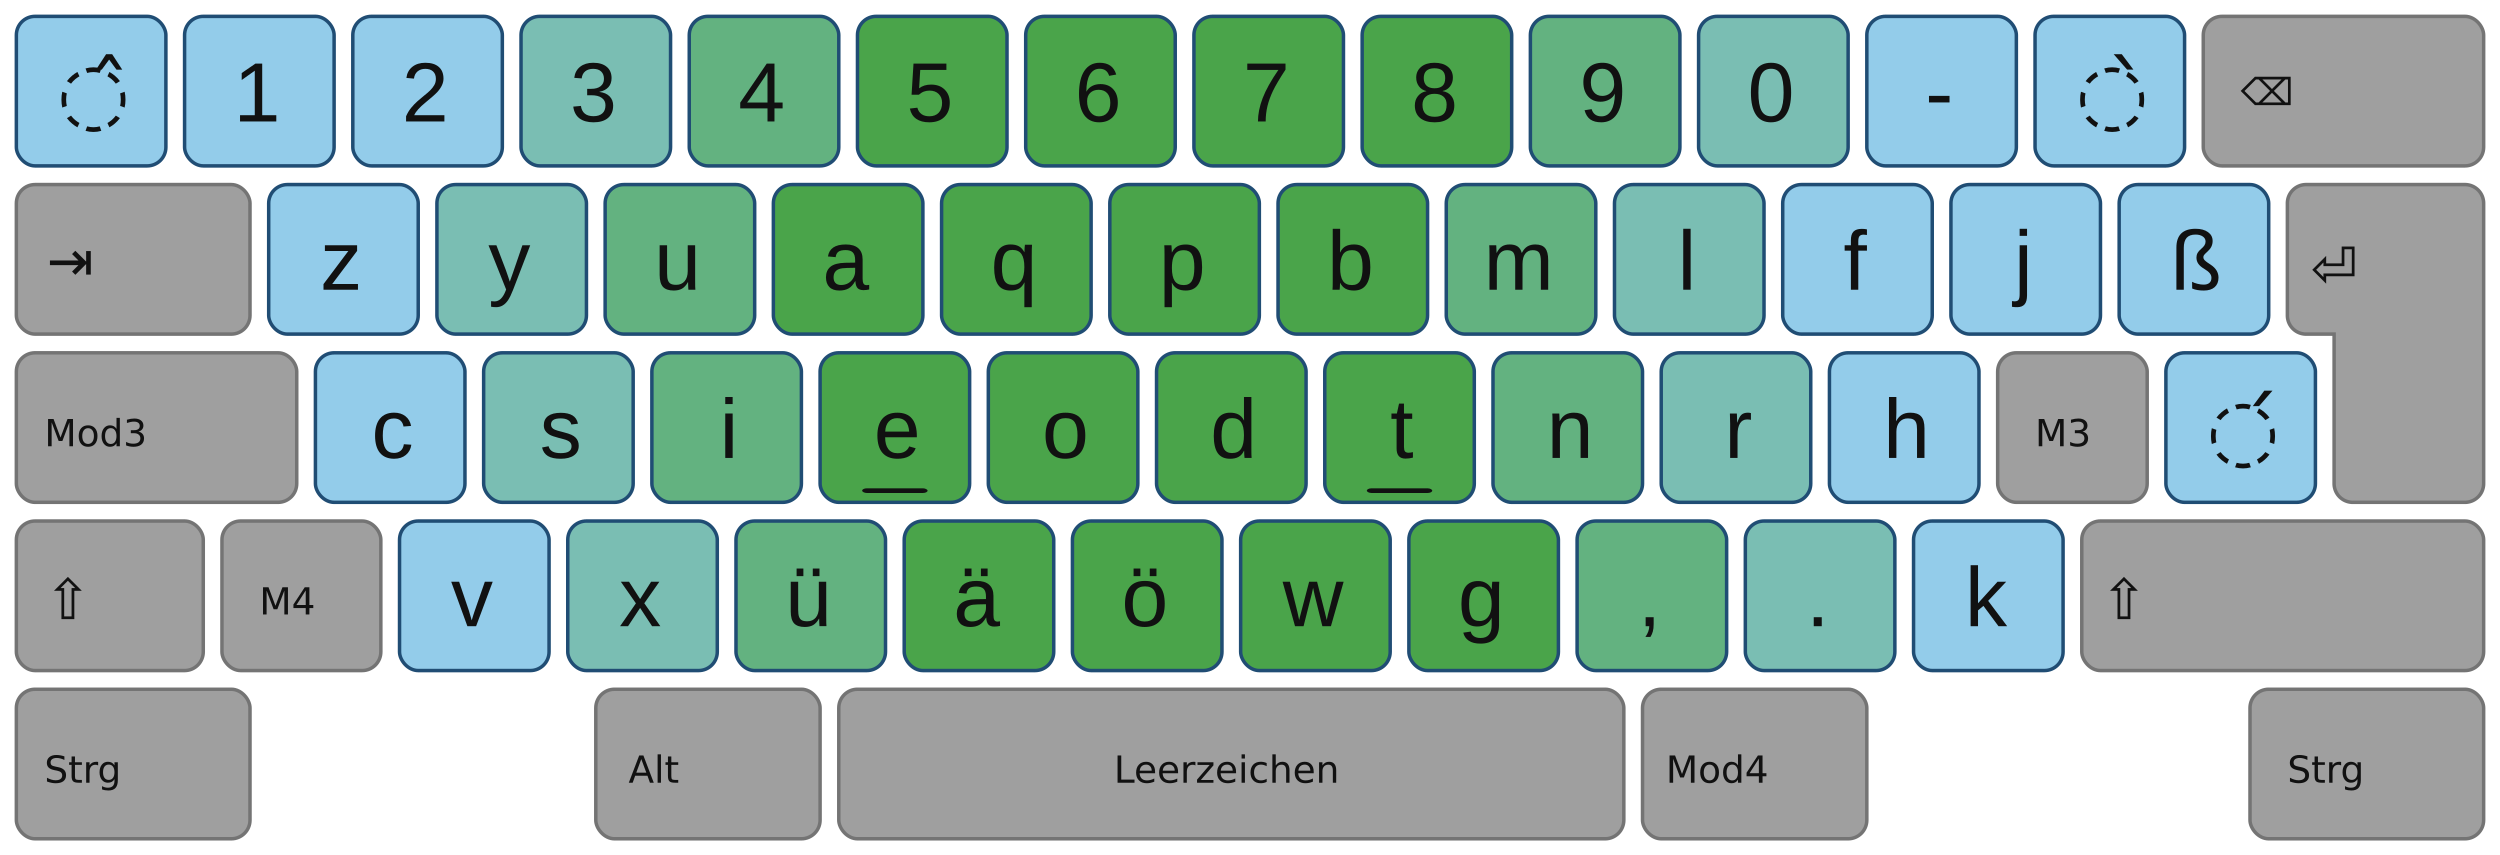 <?xml version="1.0" encoding="UTF-8" standalone="no"?>
<svg
   version="1.1"
   id="Ebene_1"
   height="183"
   width="535"
   viewBox="0 0 535 183"
   enable-background="new 0 0 535 183"
   xml:space="preserve"
   inkscape:version="0.48.5 r10040"
   sodipodi:docname="noted-1-tkl.svg"
   inkscape:export-xdpi="90"
   inkscape:export-ydpi="90"
   xmlns:inkscape="http://www.inkscape.org/namespaces/inkscape"
   xmlns:sodipodi="http://sodipodi.sourceforge.net/DTD/sodipodi-0.dtd"
   xmlns:xlink="http://www.w3.org/1999/xlink"
   xmlns="http://www.w3.org/2000/svg"
   xmlns:svg="http://www.w3.org/2000/svg"
   xmlns:rdf="http://www.w3.org/1999/02/22-rdf-syntax-ns#"
   xmlns:cc="http://creativecommons.org/ns#"
   xmlns:dc="http://purl.org/dc/elements/1.1/">&#10;&#10;  &#10;&#10;<defs
   id="defs">&#10;<style
   type="text/css"
   id="style46661">&#10;text.mod, text.key, text.dead {&#10;	fill:#111;&#10;	fill-opacity:1;&#10;    stroke:none;&#10;    font-style:normal;&#10;    font-variant:normal;&#10;    font-weight:normal;&#10;    font-stretch:normal;&#10;    display:inline;&#10;    font-family:DejaVu Sans;&#10;    writing-mode:lr-tb;&#10;}&#10;&#10;text.key {&#10;    font-family:Arial;&#10;}&#10;&#10;text.dead {&#10;    font-family: Gentium Plus Compact;&#10;}&#10;&#10;text.mod {&#10;    text-align:start;&#10;    text-anchor:start;&#10;}&#10;&#10;text.space, text.dead, text.center, text.key {&#10;    text-align:center;&#10;    text-anchor:middle;&#10;}&#10;&#10;text.key { font-size:18px; }&#10;text.dead { font-size:18px; }&#10;text.mod { font-size:8px; }&#10;text.big { font-size:12px; }&#10;&#10;.key {&#10;stroke-width:0.75;&#10;}&#10;&#10;.grey { fill:#949494; stroke:#696969; }&#10;.grey { fill:#9f9f9f; stroke:#747474; }&#10;&#10;.numpad { fill:#afaa9f; stroke:#747474; }&#10;&#10;/* bootstrap colors */&#10;.l5, .r5 { fill:#93CCEA; }&#10;.l4, .r4 { fill:#7abeb3; }&#10;.l3, .r3 { fill:#63b280; }&#10;.l2, .r2 { fill:#4aa44a; }&#10;&#10;/* btn bg hover, unused */&#10;.l2, .r2 { stroke:#3071a9; }&#10;.l3, .r3 { stroke:#449d44; }&#10;.l4, .r4 { stroke:#c9302c; }&#10;.l5, .r5 { stroke:#ec971f; }&#10;&#10;/* btn border hover */&#10;.l2, .r2 { stroke:#204d74; }&#10;.l3, .r3 { stroke:#204d74; }&#10;.l4, .r4 { stroke:#204d74; }&#10;.l5, .r5 { stroke:#204d74; }&#10;&#10;<!-- text.nubkey { fill:#eee; } -->&#10;&#10;.pressed {&#10;	<!--opacity:0.5;-->&#10;	fill:#777;&#10;}&#10;    </style>&#10;&#10;    <g
   id="basekey">&#10;        <rect
   width="32"
   height="32"
   rx="4"
   class="key"
   id="rect1" />&#10;	<!--rect width="20" height="20" x="6" y="6" /-->&#10;        <!--rect width="2" height="2" fill="#000" x="15" y="15" /-->&#10;    </g>&#10;&#10;    </defs>&#10;<sodipodi:namedview
   pagecolor="#ffffff"
   bordercolor="#666666"
   borderopacity="1"
   objecttolerance="10"
   gridtolerance="10"
   guidetolerance="10"
   inkscape:pageopacity="0"
   inkscape:pageshadow="2"
   inkscape:window-width="1614"
   inkscape:window-height="969"
   id="base"
   showgrid="false"
   inkscape:zoom="0.70961538"
   inkscape:cx="685.32105"
   inkscape:cy="241.15395"
   inkscape:window-x="78"
   inkscape:window-y="71"
   inkscape:window-maximized="0"
   inkscape:current-layer="Ebene_1"
   inkscape:showpageshadow="2"
   inkscape:pagecheckerboard="0"
   inkscape:deskcolor="#d1d1d1" />&#10;&#10;<g
   transform="translate(3.5,3.5)"
   id="g61">&#10;<use
   xlink:href="#basekey"
   y="0"
   x="0"
   class="l5"
   id="use1" />&#10;<use
   xlink:href="#basekey"
   y="0"
   x="36"
   class="l5"
   id="use2" />&#10;<use
   xlink:href="#basekey"
   y="0"
   x="72"
   class="l5"
   id="use3" />&#10;<use
   xlink:href="#basekey"
   y="0"
   x="108"
   class="l4"
   id="use4" />&#10;<use
   xlink:href="#basekey"
   y="0"
   x="144"
   class="l3"
   id="use5" />&#10;<use
   xlink:href="#basekey"
   y="0"
   x="180"
   class="l2"
   id="use6" />&#10;<use
   xlink:href="#basekey"
   y="0"
   x="216"
   class="l2"
   id="use7" />&#10;&#10;<use
   xlink:href="#basekey"
   y="0"
   x="252"
   class="r2"
   id="use8" />&#10;<use
   xlink:href="#basekey"
   y="0"
   x="288"
   class="r2"
   id="use9" />&#10;<use
   xlink:href="#basekey"
   y="0"
   x="324"
   class="r3"
   id="use10" />&#10;<use
   xlink:href="#basekey"
   y="0"
   x="360"
   class="r4"
   id="use11" />&#10;<use
   xlink:href="#basekey"
   y="0"
   x="396"
   class="r5"
   id="use12" />&#10;<use
   xlink:href="#basekey"
   y="0"
   x="432"
   class="r5"
   id="use13" />&#10;&#10;&#10;<use
   xlink:href="#basekey"
   y="36"
   x="54"
   class="l5"
   id="use14" />&#10;<use
   xlink:href="#basekey"
   y="36"
   x="90"
   class="l4"
   id="use15" />&#10;<use
   xlink:href="#basekey"
   y="36"
   x="126"
   class="l3"
   id="use16" />&#10;<use
   xlink:href="#basekey"
   y="36"
   x="162"
   class="l2"
   id="use17" />&#10;<use
   xlink:href="#basekey"
   y="36"
   x="198"
   class="l2"
   id="use18" />&#10;&#10;<use
   xlink:href="#basekey"
   y="36"
   x="234"
   class="r2"
   id="use19" />&#10;<use
   xlink:href="#basekey"
   y="36"
   x="270"
   class="r2"
   id="use20" />&#10;<use
   xlink:href="#basekey"
   y="36"
   x="306"
   class="r3"
   id="use21" />&#10;<use
   xlink:href="#basekey"
   y="36"
   x="342"
   class="r4"
   id="use22" />&#10;<use
   xlink:href="#basekey"
   y="36"
   x="378"
   class="r5"
   id="use23" />&#10;<use
   xlink:href="#basekey"
   y="36"
   x="414"
   class="r5"
   id="use24" />&#10;<use
   xlink:href="#basekey"
   y="36"
   x="450"
   class="r5"
   id="use25" />&#10;&#10;&#10;<use
   xlink:href="#basekey"
   y="72"
   x="64"
   class="l5"
   id="use26" />&#10;<use
   xlink:href="#basekey"
   y="72"
   x="100"
   class="l4"
   id="use27" />&#10;<use
   xlink:href="#basekey"
   y="72"
   x="136"
   class="l3"
   id="use28" />&#10;<use
   xlink:href="#basekey"
   y="72"
   x="172"
   class="l2"
   id="use29" />&#10;<use
   xlink:href="#basekey"
   y="72"
   x="208"
   class="l2"
   id="use30" />&#10;&#10;<use
   xlink:href="#basekey"
   y="72"
   x="244"
   class="r2"
   id="use31" />&#10;<use
   xlink:href="#basekey"
   y="72"
   x="280"
   class="r2"
   id="use32" />&#10;<use
   xlink:href="#basekey"
   y="72"
   x="316"
   class="r3"
   id="use33" />&#10;<use
   xlink:href="#basekey"
   y="72"
   x="352"
   class="r4"
   id="use34" />&#10;<use
   xlink:href="#basekey"
   y="72"
   x="388"
   class="r5"
   id="use35" />&#10;&#10;    <use
   xlink:href="#basekey"
   y="72"
   x="460"
   class="r5"
   id="use36" />&#10;&#10;&#10;&#10;<use
   xlink:href="#basekey"
   y="108"
   x="82"
   class="l5"
   id="use37" />&#10;<use
   xlink:href="#basekey"
   y="108"
   x="118"
   class="l4"
   id="use38" />&#10;<use
   xlink:href="#basekey"
   y="108"
   x="154"
   class="l3"
   id="use39" />&#10;<use
   xlink:href="#basekey"
   y="108"
   x="190"
   class="l2"
   id="use40" />&#10;<use
   xlink:href="#basekey"
   y="108"
   x="226"
   class="l2"
   id="use41" />&#10;&#10;<use
   xlink:href="#basekey"
   y="108"
   x="262"
   class="r2"
   id="use42" />&#10;<use
   xlink:href="#basekey"
   y="108"
   x="298"
   class="r2"
   id="use43" />&#10;<use
   xlink:href="#basekey"
   y="108"
   x="334"
   class="r3"
   id="use44" />&#10;<use
   xlink:href="#basekey"
   y="108"
   x="370"
   class="r4"
   id="use45" />&#10;<use
   xlink:href="#basekey"
   y="108"
   x="406"
   class="r5"
   id="use46" />&#10;&#10;&#10;<rect
   id="backspace"
   y="0"
   x="468"
   width="60"
   height="32"
   rx="4"
   class="key grey" />&#10;&#10;<rect
   id="tab"
   x="0"
   y="36"
   width="50"
   height="32"
   rx="4"
   class="key grey" />&#10;&#10;<rect
   id="m3l"
   x="0"
   y="72"
   width="60"
   height="32"
   rx="4"
   class="key grey" />&#10;&#10;<use
   id="m3r"
   xlink:href="#basekey"
   x="424"
   y="72"
   class="key grey" />&#10;&#10;&#10;<rect
   id="shiftl"
   x="0"
   y="108"
   width="40"
   height="32"
   rx="4"
   class="key grey" />&#10;<rect
   id="m4l"
   x="44"
   y="108"
   width="34"
   height="32"
   rx="4"
   class="key grey" />&#10;<rect
   id="shiftr"
   x="442"
   y="108"
   width="86"
   height="32"
   rx="4"
   class="key grey" />&#10;&#10;<rect
   id="ctrll"
   x="0"
   y="144"
   width="50"
   height="32"
   rx="4"
   class="key grey" />&#10;<rect
   id="altl"
   x="124"
   y="144"
   width="48"
   height="32"
   rx="4"
   class="key grey" />&#10;<rect
   id="space"
   x="176"
   y="144"
   width="168"
   height="32"
   rx="4"
   class="key grey" />&#10;<rect
   id="m4r"
   x="348"
   y="144"
   width="48"
   height="32"
   rx="4"
   class="key grey" />&#10;<rect
   id="ctrlr"
   x="478"
   y="144"
   width="50"
   height="32"
   rx="4"
   class="key grey" />&#10;&#10;<use
   xlink:href="#basekey"
   y="0"
   x="542"
   class="key numpad"
   id="use47" />&#10;<use
   xlink:href="#basekey"
   y="0"
   x="578"
   class="key numpad"
   id="use48" />&#10;<use
   xlink:href="#basekey"
   y="0"
   x="614"
   class="key numpad"
   id="use49" />&#10;<use
   xlink:href="#basekey"
   y="0"
   x="650"
   class="key numpad"
   id="use50" />&#10;&#10;<use
   xlink:href="#basekey"
   y="36"
   x="542"
   class="key numpad"
   id="use51" />&#10;<use
   xlink:href="#basekey"
   y="36"
   x="578"
   class="key numpad"
   id="use52" />&#10;<use
   xlink:href="#basekey"
   y="36"
   x="614"
   class="key numpad"
   id="use53" />&#10;<rect
   id="kpplus"
   x="650"
   y="36"
   width="32"
   height="68"
   rx="4"
   class="key numpad" />&#10;&#10;<use
   xlink:href="#basekey"
   y="72"
   x="542"
   class="key numpad"
   id="use54" />&#10;<use
   xlink:href="#basekey"
   y="72"
   x="578"
   class="key numpad"
   id="use55" />&#10;<use
   xlink:href="#basekey"
   y="72"
   x="614"
   class="key numpad"
   id="use56" />&#10;&#10;<use
   xlink:href="#basekey"
   y="108"
   x="542"
   class="key numpad"
   id="use57" />&#10;<use
   xlink:href="#basekey"
   y="108"
   x="578"
   class="key numpad"
   id="use58" />&#10;<use
   xlink:href="#basekey"
   y="108"
   x="614"
   class="key numpad"
   id="use59" />&#10;<rect
   id="kppenter"
   x="650"
   y="108"
   width="32"
   height="68"
   rx="4"
   class="key numpad" />&#10;&#10;<rect
   id="kp0"
   x="542"
   y="144"
   width="68"
   height="32"
   rx="4"
   class="key numpad" />&#10;<use
   xlink:href="#basekey"
   y="144"
   x="614"
   class="key numpad"
   id="use60" />&#10;&#10;<path
   fill-rule="evenodd"
   clip-rule="evenodd"
   d="      M 10,32      l -6,0 a 4,4 0 0 1 -4,-4      l 0,-24 a 4,4 0 0 1 4,-4      l 34,0 a 4,4 0 0 1 4,4      l 0,60 a 4,4 0 0 1 -4,4      l -24,0 a 4,4 0 0 1 -4,-4      z"
   transform="translate(486,36)"
   id="return"
   class="key grey" />&#10;&#10;<rect
   y="101"
   x="181"
   width="14"
   height="1"
   rx="1"
   id="nub"
   style="fill:#111;" />&#10;<use
   y="0"
   x="108"
   xlink:href="#nub"
   id="use61" />&#10;</g>&#10;&#10;<g
   transform="translate(-0.5,-0.5)"
   id="g62">&#10;<path
   d="m 10.785,90.168 h 1.176 l 1.488,3.969 1.496,-3.969 h 1.176 V 96 h -0.77 v -5.121 l -1.504,4 h -0.793 l -1.504,-4 V 96 h -0.766 z m 8.566,1.961 q -0.578,0 -0.914,0.453 -0.336,0.449 -0.336,1.234 0,0.785 0.332,1.238 0.336,0.449 0.918,0.449 0.574,0 0.91,-0.453 0.336,-0.453 0.336,-1.234 0,-0.777 -0.336,-1.23 -0.336,-0.457 -0.91,-0.457 z m 0,-0.609 q 0.938,0 1.473,0.609 0.535,0.609 0.535,1.688 0,1.074 -0.535,1.688 -0.535,0.609 -1.473,0.609 -0.941,0 -1.477,-0.609 -0.531,-0.613 -0.531,-1.688 0,-1.078 0.531,-1.688 0.535,-0.609 1.477,-0.609 z m 6.078,0.77 v -2.367 h 0.719 V 96 h -0.719 v -0.656 q -0.227,0.391 -0.574,0.582 -0.344,0.188 -0.828,0.188 -0.793,0 -1.293,-0.633 -0.496,-0.633 -0.496,-1.664 0,-1.031 0.496,-1.664 0.5,-0.633 1.293,-0.633 0.484,0 0.828,0.191 0.348,0.188 0.574,0.578 z m -2.449,1.527 q 0,0.793 0.324,1.246 0.328,0.449 0.898,0.449 0.57,0 0.898,-0.449 0.328,-0.453 0.328,-1.246 0,-0.793 -0.328,-1.242 -0.328,-0.453 -0.898,-0.453 -0.57,0 -0.898,0.453 -0.324,0.449 -0.324,1.242 z m 7.141,-0.961 q 0.566,0.121 0.883,0.504 0.32,0.383 0.32,0.945 0,0.863 -0.594,1.336 -0.594,0.473 -1.688,0.473 -0.367,0 -0.758,-0.074 -0.387,-0.07 -0.801,-0.215 V 95.062 q 0.328,0.191 0.719,0.289 0.391,0.098 0.816,0.098 0.742,0 1.129,-0.293 0.391,-0.293 0.391,-0.852 0,-0.516 -0.363,-0.805 -0.359,-0.293 -1.004,-0.293 h -0.68 v -0.648 h 0.711 q 0.582,0 0.891,-0.23 0.309,-0.234 0.309,-0.672 0,-0.449 -0.32,-0.688 -0.316,-0.242 -0.91,-0.242 -0.324,0 -0.695,0.07 -0.371,0.07 -0.816,0.219 V 90.312 Q 28.109,90.188 28.5,90.125 q 0.395,-0.062 0.742,-0.062 0.898,0 1.422,0.41 0.523,0.406 0.523,1.102 0,0.484 -0.277,0.82 -0.277,0.332 -0.789,0.461 z"
   id="m3ltxt"
   style="font-size:8px;line-height:0%;font-family:'DejaVu Sans';fill:#111111"
   class="mod"
   aria-label="Mod3" />&#10;<path
   d="m 16.586,126.344 -1.559,-1.559 -1.559,1.559 h 0.768 v 6.07 h 1.582 v -6.07 z m -4.535,0.586 2.977,-2.977 2.977,2.977 H 16.404 V 133 h -2.754 v -6.07 z"
   id="shiftltxt"
   style="font-size:12px;line-height:0%;font-family:'DejaVu Sans';fill:#111111"
   class="mod big"
   aria-label="⇧" />&#10;<path
   d="m 14.281,162.359 v 0.77 q -0.449,-0.215 -0.848,-0.32 -0.398,-0.105 -0.77,-0.105 -0.645,0 -0.996,0.25 -0.348,0.25 -0.348,0.711 0,0.387 0.23,0.586 0.234,0.195 0.883,0.316 l 0.477,0.098 q 0.883,0.168 1.301,0.594 0.422,0.422 0.422,1.133 0,0.848 -0.57,1.285 -0.566,0.438 -1.664,0.438 -0.414,0 -0.883,-0.094 -0.465,-0.094 -0.965,-0.277 v -0.812 q 0.48,0.27 0.941,0.406 0.461,0.137 0.906,0.137 0.676,0 1.043,-0.266 0.367,-0.266 0.367,-0.758 0,-0.43 -0.266,-0.672 -0.262,-0.242 -0.863,-0.363 l -0.48,-0.094 q -0.883,-0.176 -1.277,-0.551 -0.395,-0.375 -0.395,-1.043 0,-0.773 0.543,-1.219 0.547,-0.445 1.504,-0.445 0.41,0 0.836,0.074 0.426,0.074 0.871,0.223 z m 2.262,0.023 v 1.242 h 1.48 v 0.559 h -1.48 v 2.375 q 0,0.535 0.145,0.688 0.148,0.152 0.598,0.152 h 0.738 V 168 h -0.738 q -0.832,0 -1.148,-0.309 -0.316,-0.312 -0.316,-1.133 v -2.375 H 15.293 V 163.625 h 0.527 v -1.242 z m 4.961,1.914 q -0.121,-0.07 -0.266,-0.102 -0.141,-0.035 -0.312,-0.035 -0.609,0 -0.938,0.398 -0.324,0.395 -0.324,1.137 V 168 h -0.723 v -4.375 h 0.723 v 0.68 q 0.227,-0.398 0.59,-0.59 0.363,-0.195 0.883,-0.195 0.074,0 0.164,0.012 0.09,0.008 0.199,0.027 z m 3.492,1.465 q 0,-0.781 -0.324,-1.211 -0.32,-0.43 -0.902,-0.43 -0.578,0 -0.902,0.43 -0.32,0.43 -0.32,1.211 0,0.777 0.32,1.207 0.324,0.43 0.902,0.43 0.582,0 0.902,-0.43 0.324,-0.43 0.324,-1.207 z m 0.719,1.695 q 0,1.117 -0.496,1.66 -0.496,0.547 -1.52,0.547 -0.379,0 -0.715,-0.059 -0.336,-0.055 -0.652,-0.172 v -0.699 q 0.316,0.172 0.625,0.254 0.309,0.082 0.629,0.082 0.707,0 1.059,-0.371 0.352,-0.367 0.352,-1.113 v -0.355 q -0.223,0.387 -0.57,0.578 Q 24.078,168 23.594,168 q -0.805,0 -1.297,-0.613 -0.492,-0.613 -0.492,-1.625 0,-1.016 0.492,-1.629 0.492,-0.613 1.297,-0.613 0.484,0 0.832,0.191 0.348,0.191 0.57,0.578 V 163.625 h 0.719 z"
   id="ctrlltxt"
   style="font-size:8px;line-height:0%;font-family:'DejaVu Sans';fill:#111111"
   class="mod"
   aria-label="Strg" />&#10;&#10;<path
   d="m 56.785,126.168 h 1.176 l 1.488,3.969 1.496,-3.969 h 1.176 V 132 h -0.77 v -5.121 l -1.504,4 h -0.793 l -1.504,-4 V 132 h -0.766 z m 9.141,0.688 -1.992,3.113 h 1.992 z m -0.207,-0.688 h 0.992 v 3.801 h 0.832 V 130.625 H 66.711 V 132 h -0.785 v -1.375 h -2.633 v -0.762 z"
   id="m4ltxt"
   style="font-size:8px;line-height:0%;font-family:'DejaVu Sans';fill:#111111"
   class="mod"
   aria-label="M4" />&#10;<path
   d="m 137.734,162.945 -1.07,2.902 h 2.145 z m -0.445,-0.777 h 0.895 L 140.406,168 h -0.82 l -0.531,-1.496 h -2.629 L 135.895,168 h -0.832 z m 3.938,-0.246 h 0.719 V 168 h -0.719 z m 2.934,0.461 v 1.242 h 1.48 v 0.559 h -1.48 v 2.375 q 0,0.535 0.145,0.688 0.148,0.152 0.598,0.152 h 0.738 V 168 h -0.738 q -0.832,0 -1.148,-0.309 -0.316,-0.312 -0.316,-1.133 v -2.375 h -0.527 V 163.625 h 0.527 v -1.242 z"
   id="altltxt"
   style="font-size:8px;line-height:0%;font-family:'DejaVu Sans';fill:#111111"
   class="mod"
   aria-label="Alt" />&#10;&#10;&#10;<path
   d="m 436.785,90.168 h 1.176 l 1.488,3.969 1.496,-3.969 h 1.176 V 96 h -0.77 v -5.121 l -1.504,4 h -0.793 l -1.504,-4 V 96 h -0.766 z m 9.363,2.688 q 0.566,0.121 0.883,0.504 0.32,0.383 0.32,0.945 0,0.863 -0.594,1.336 -0.594,0.473 -1.688,0.473 -0.367,0 -0.758,-0.074 -0.387,-0.07 -0.801,-0.215 V 95.062 q 0.328,0.191 0.719,0.289 0.391,0.098 0.816,0.098 0.742,0 1.129,-0.293 0.391,-0.293 0.391,-0.852 0,-0.516 -0.363,-0.805 -0.359,-0.293 -1.004,-0.293 h -0.68 v -0.648 h 0.711 q 0.582,0 0.891,-0.23 0.309,-0.234 0.309,-0.672 0,-0.449 -0.32,-0.688 -0.316,-0.242 -0.91,-0.242 -0.324,0 -0.695,0.07 -0.371,0.07 -0.816,0.219 V 90.312 q 0.449,-0.125 0.84,-0.188 0.395,-0.062 0.742,-0.062 0.898,0 1.422,0.41 0.523,0.406 0.523,1.102 0,0.484 -0.277,0.82 -0.277,0.332 -0.789,0.461 z"
   id="m3rtxt"
   style="font-size:8px;line-height:0%;font-family:'DejaVu Sans';fill:#111111"
   class="mod"
   aria-label="M3" />&#10;&#10;&#10;<path
   d="m 456.586,126.344 -1.559,-1.559 -1.559,1.559 h 0.768 v 6.07 h 1.582 v -6.07 z m -4.535,0.586 2.977,-2.977 2.977,2.977 H 456.404 V 133 h -2.754 v -6.07 z"
   id="shiftrtxt"
   style="font-size:12px;line-height:0%;font-family:'DejaVu Sans';fill:#111111"
   class="mod big"
   aria-label="⇧" />&#10;<path
   d="m 494.281,162.359 v 0.77 q -0.449,-0.215 -0.848,-0.32 -0.398,-0.105 -0.77,-0.105 -0.645,0 -0.996,0.25 -0.348,0.25 -0.348,0.711 0,0.387 0.23,0.586 0.234,0.195 0.883,0.316 l 0.477,0.098 q 0.883,0.168 1.301,0.594 0.422,0.422 0.422,1.133 0,0.848 -0.57,1.285 -0.566,0.438 -1.664,0.438 -0.414,0 -0.883,-0.094 -0.465,-0.094 -0.965,-0.277 v -0.812 q 0.48,0.27 0.941,0.406 0.461,0.137 0.906,0.137 0.676,0 1.043,-0.266 0.367,-0.266 0.367,-0.758 0,-0.43 -0.266,-0.672 -0.262,-0.242 -0.863,-0.363 l -0.48,-0.094 q -0.883,-0.176 -1.277,-0.551 -0.395,-0.375 -0.395,-1.043 0,-0.773 0.543,-1.219 0.547,-0.445 1.504,-0.445 0.41,0 0.836,0.074 0.426,0.074 0.871,0.223 z m 2.262,0.023 v 1.242 h 1.48 v 0.559 h -1.48 v 2.375 q 0,0.535 0.145,0.688 0.148,0.152 0.598,0.152 h 0.738 V 168 h -0.738 q -0.832,0 -1.148,-0.309 -0.316,-0.312 -0.316,-1.133 v -2.375 h -0.527 V 163.625 h 0.527 v -1.242 z m 4.961,1.914 q -0.121,-0.07 -0.266,-0.102 -0.141,-0.035 -0.312,-0.035 -0.609,0 -0.938,0.398 -0.324,0.395 -0.324,1.137 V 168 h -0.723 v -4.375 h 0.723 v 0.68 q 0.227,-0.398 0.59,-0.59 0.363,-0.195 0.883,-0.195 0.074,0 0.164,0.012 0.09,0.008 0.199,0.027 z m 3.492,1.465 q 0,-0.781 -0.324,-1.211 -0.32,-0.43 -0.902,-0.43 -0.578,0 -0.902,0.43 -0.32,0.43 -0.32,1.211 0,0.777 0.32,1.207 0.324,0.43 0.902,0.43 0.582,0 0.902,-0.43 0.324,-0.43 0.324,-1.207 z m 0.719,1.695 q 0,1.117 -0.496,1.66 -0.496,0.547 -1.52,0.547 -0.379,0 -0.715,-0.059 -0.336,-0.055 -0.652,-0.172 v -0.699 q 0.316,0.172 0.625,0.254 0.309,0.082 0.629,0.082 0.707,0 1.059,-0.371 0.352,-0.367 0.352,-1.113 v -0.355 q -0.223,0.387 -0.57,0.578 Q 504.078,168 503.594,168 q -0.805,0 -1.297,-0.613 -0.492,-0.613 -0.492,-1.625 0,-1.016 0.492,-1.629 0.492,-0.613 1.297,-0.613 0.484,0 0.832,0.191 0.348,0.191 0.57,0.578 V 163.625 h 0.719 z"
   id="ctrlrtxt"
   style="font-size:8px;line-height:0%;font-family:'DejaVu Sans';fill:#111111"
   class="mod"
   aria-label="Strg" />&#10;<path
   d="m 357.785,162.168 h 1.176 l 1.488,3.969 1.496,-3.969 h 1.176 V 168 h -0.77 v -5.121 l -1.504,4 h -0.793 l -1.504,-4 V 168 h -0.766 z m 8.566,1.961 q -0.578,0 -0.914,0.453 -0.336,0.449 -0.336,1.234 0,0.785 0.332,1.238 0.336,0.449 0.918,0.449 0.574,0 0.91,-0.453 0.336,-0.453 0.336,-1.234 0,-0.777 -0.336,-1.23 -0.336,-0.457 -0.91,-0.457 z m 0,-0.609 q 0.938,0 1.473,0.609 0.535,0.609 0.535,1.688 0,1.074 -0.535,1.688 -0.535,0.609 -1.473,0.609 -0.941,0 -1.477,-0.609 -0.531,-0.613 -0.531,-1.688 0,-1.078 0.531,-1.688 0.535,-0.609 1.477,-0.609 z m 6.078,0.77 v -2.367 h 0.719 V 168 h -0.719 v -0.656 q -0.227,0.391 -0.574,0.582 -0.344,0.188 -0.828,0.188 -0.793,0 -1.293,-0.633 -0.496,-0.633 -0.496,-1.664 0,-1.031 0.496,-1.664 0.5,-0.633 1.293,-0.633 0.484,0 0.828,0.191 0.348,0.188 0.574,0.578 z m -2.449,1.527 q 0,0.793 0.324,1.246 0.328,0.449 0.898,0.449 0.57,0 0.898,-0.449 0.328,-0.453 0.328,-1.246 0,-0.793 -0.328,-1.242 -0.328,-0.453 -0.898,-0.453 -0.57,0 -0.898,0.453 -0.324,0.449 -0.324,1.242 z m 6.918,-2.961 -1.992,3.113 h 1.992 z m -0.207,-0.688 h 0.992 v 3.801 h 0.832 v 0.656 h -0.832 V 168 h -0.785 v -1.375 h -2.633 v -0.762 z"
   id="m4rtxt"
   style="font-size:8px;line-height:0%;font-family:'DejaVu Sans';fill:#111111"
   class="mod"
   aria-label="Mod4" />&#10;<path
   d="m 239.658,162.168 h 0.789 v 5.168 h 2.84 V 168 h -3.629 z m 8.027,3.465 v 0.352 h -3.305 q 0.047,0.742 0.445,1.133 0.402,0.387 1.117,0.387 0.414,0 0.801,-0.102 0.391,-0.102 0.773,-0.305 v 0.68 q -0.387,0.164 -0.793,0.25 -0.406,0.086 -0.824,0.086 -1.047,0 -1.66,-0.609 -0.609,-0.609 -0.609,-1.648 0,-1.074 0.578,-1.703 0.582,-0.633 1.566,-0.633 0.883,0 1.395,0.57 0.516,0.566 0.516,1.543 z m -0.719,-0.211 q -0.008,-0.59 -0.332,-0.941 -0.32,-0.352 -0.852,-0.352 -0.602,0 -0.965,0.34 -0.359,0.34 -0.414,0.957 z m 5.641,0.211 v 0.352 h -3.305 q 0.047,0.742 0.445,1.133 0.402,0.387 1.117,0.387 0.414,0 0.801,-0.102 0.391,-0.102 0.773,-0.305 v 0.68 q -0.387,0.164 -0.793,0.25 -0.406,0.086 -0.824,0.086 -1.047,0 -1.66,-0.609 -0.609,-0.609 -0.609,-1.648 0,-1.074 0.578,-1.703 0.582,-0.633 1.566,-0.633 0.883,0 1.395,0.57 0.516,0.566 0.516,1.543 z m -0.719,-0.211 q -0.008,-0.59 -0.332,-0.941 -0.32,-0.352 -0.852,-0.352 -0.602,0 -0.965,0.34 -0.359,0.34 -0.414,0.957 z m 4.434,-1.125 q -0.121,-0.07 -0.266,-0.102 -0.141,-0.035 -0.312,-0.035 -0.609,0 -0.938,0.398 -0.324,0.395 -0.324,1.137 V 168 h -0.723 v -4.375 h 0.723 v 0.68 q 0.227,-0.398 0.59,-0.59 0.363,-0.195 0.883,-0.195 0.074,0 0.164,0.012 0.09,0.008 0.199,0.027 z m 0.441,-0.672 h 3.414 v 0.656 l -2.703,3.145 h 2.703 V 168 h -3.512 v -0.656 l 2.703,-3.145 h -2.605 z m 8.254,2.008 v 0.352 h -3.305 q 0.047,0.742 0.445,1.133 0.402,0.387 1.117,0.387 0.414,0 0.801,-0.102 0.391,-0.102 0.773,-0.305 v 0.68 q -0.387,0.164 -0.793,0.25 -0.406,0.086 -0.824,0.086 -1.047,0 -1.66,-0.609 -0.609,-0.609 -0.609,-1.648 0,-1.074 0.578,-1.703 0.582,-0.633 1.566,-0.633 0.883,0 1.395,0.57 0.516,0.566 0.516,1.543 z m -0.719,-0.211 q -0.008,-0.59 -0.332,-0.941 -0.32,-0.352 -0.852,-0.352 -0.602,0 -0.965,0.34 -0.359,0.34 -0.414,0.957 z m 1.898,-1.797 h 0.719 V 168 h -0.719 z m 0,-1.703 h 0.719 v 0.91 h -0.719 z m 5.371,1.871 v 0.672 q -0.305,-0.168 -0.613,-0.25 -0.305,-0.086 -0.617,-0.086 -0.699,0 -1.086,0.445 -0.387,0.441 -0.387,1.242 0,0.801 0.387,1.246 0.387,0.441 1.086,0.441 0.312,0 0.617,-0.082 0.309,-0.086 0.613,-0.254 v 0.664 q -0.301,0.141 -0.625,0.211 -0.32,0.07 -0.684,0.07 -0.988,0 -1.57,-0.621 -0.582,-0.621 -0.582,-1.676 0,-1.07 0.586,-1.684 0.59,-0.613 1.613,-0.613 0.332,0 0.648,0.07 0.316,0.066 0.613,0.203 z m 4.887,1.566 V 168 h -0.719 v -2.617 q 0,-0.621 -0.242,-0.93 -0.242,-0.309 -0.727,-0.309 -0.582,0 -0.918,0.371 -0.336,0.371 -0.336,1.012 V 168 h -0.723 v -6.078 h 0.723 v 2.383 q 0.258,-0.395 0.605,-0.59 0.352,-0.195 0.809,-0.195 0.754,0 1.141,0.469 0.387,0.465 0.387,1.371 z m 5.176,0.273 v 0.352 h -3.305 q 0.047,0.742 0.445,1.133 0.402,0.387 1.117,0.387 0.414,0 0.801,-0.102 0.391,-0.102 0.773,-0.305 v 0.68 q -0.387,0.164 -0.793,0.25 -0.406,0.086 -0.824,0.086 -1.047,0 -1.66,-0.609 -0.609,-0.609 -0.609,-1.648 0,-1.074 0.578,-1.703 0.582,-0.633 1.566,-0.633 0.883,0 1.395,0.57 0.516,0.566 0.516,1.543 z m -0.719,-0.211 q -0.008,-0.59 -0.332,-0.941 -0.32,-0.352 -0.852,-0.352 -0.602,0 -0.965,0.34 -0.359,0.34 -0.414,0.957 z m 5.535,-0.062 V 168 h -0.719 v -2.617 q 0,-0.621 -0.242,-0.93 -0.242,-0.309 -0.727,-0.309 -0.582,0 -0.918,0.371 -0.336,0.371 -0.336,1.012 V 168 h -0.723 v -4.375 h 0.723 v 0.68 q 0.258,-0.395 0.605,-0.59 0.352,-0.195 0.809,-0.195 0.754,0 1.141,0.469 0.387,0.465 0.387,1.371 z"
   id="text61"
   style="font-size:8px;line-height:0%;font-family:'DejaVu Sans';text-align:center;text-anchor:middle;fill:#111111"
   class="mod space"
   aria-label="Leerzeichen" />&#10;&#10;<path
   d="m 498.299,61.215 -2.977,-2.977 2.977,-2.977 v 1.6 h 3.322 v -3.609 h 2.754 l -0.006,6.363 h -6.07 z m -0.586,-3.768 v -0.768 l -1.559,1.559 1.559,1.559 v -0.768 h 6.07 l 0.006,-5.191 h -1.582 l -0.006,3.609 z"
   id="returntxt"
   style="font-size:12px;line-height:0%;font-family:'DejaVu Sans';fill:#111111"
   class="mod big"
   aria-label="⏎" />&#10;<path
   d="m 490.703,23 h -7.66 l -3.039,-3.039 3.039,-3.039 h 7.66 z M 490.125,17.5 h -0.551 l -2.461,2.461 2.461,2.461 h 0.551 z m -5.477,0 2.051,2.051 L 488.75,17.5 Z m 4.102,4.922 -2.051,-2.051 -2.051,2.051 z M 483.836,17.5 h -0.555 l -2.461,2.469 2.461,2.453 h 0.555 l 2.461,-2.461 z"
   id="backspacetxt"
   style="font-size:8px;line-height:0%;font-family:'DejaVu Sans';fill:#111111"
   class="mod"
   aria-label="⌫" />&#10;</g>&#10;&#10;<g
   transform="translate(55,26)"
   id="g72">&#10;	<path
   d="m -3.634,0 v -1.345 h 3.155 V -10.872 l -2.795,1.995 v -1.494 l 2.927,-2.013 H 1.112 V -1.345 H 4.126 V 0 Z"
   id="text62"
   style="font-size:18px;line-height:0%;font-family:Arial;text-align:center;text-anchor:middle;fill:#111111;stroke-width:0.75"
   class="key"
   aria-label="1" />&#10;	<path
   d="m 31.9,0 v -1.116 q 0.448,-1.028 1.09,-1.811 0.65,-0.791 1.362,-1.424 0.712,-0.642 1.406,-1.187 0.703,-0.545 1.266,-1.09 0.562,-0.545 0.905,-1.143 0.352,-0.598 0.352,-1.354 0,-1.02 -0.598,-1.582 -0.598,-0.562 -1.661,-0.562 -1.011,0 -1.67,0.554 -0.65,0.545 -0.765,1.538 l -1.617,-0.149 q 0.176,-1.485 1.257,-2.364 1.09,-0.879 2.795,-0.879 1.872,0 2.874,0.888 1.011,0.879 1.011,2.505 0,0.721 -0.334,1.433 -0.325,0.712 -0.976,1.424 -0.65,0.712 -2.487,2.206 -1.011,0.826 -1.608,1.494 -0.598,0.659 -0.861,1.274 h 6.46 V 0 Z"
   id="text63"
   style="font-size:18px;line-height:0%;font-family:Arial;text-align:center;text-anchor:middle;fill:#111111;stroke-width:0.75"
   class="key"
   aria-label="2" />&#10;	<path
   d="m 76.214,-3.419 q 0,1.714 -1.09,2.654 -1.09,0.94 -3.111,0.94 -1.881,0 -3.006,-0.844 -1.116,-0.853 -1.327,-2.514 l 1.635,-0.149 q 0.316,2.197 2.698,2.197 1.195,0 1.872,-0.589 0.686,-0.589 0.686,-1.749 0,-1.011 -0.782,-1.573 -0.773,-0.571 -2.241,-0.571 h -0.896 v -1.371 h 0.861 q 1.301,0 2.013,-0.562 0.721,-0.571 0.721,-1.573 0,-0.993 -0.589,-1.564 -0.58,-0.58 -1.731,-0.58 -1.046,0 -1.696,0.536 -0.642,0.536 -0.747,1.512 l -1.591,-0.123 q 0.176,-1.521 1.257,-2.373 1.09,-0.853 2.795,-0.853 1.863,0 2.892,0.87 1.037,0.861 1.037,2.408 0,1.187 -0.668,1.934 -0.659,0.738 -1.925,1.002 v 0.035 q 1.389,0.149 2.162,0.932 0.773,0.782 0.773,1.969 z"
   id="text64"
   style="font-size:18px;line-height:0%;font-family:Arial;text-align:center;text-anchor:middle;fill:#111111;stroke-width:0.75"
   class="key"
   aria-label="3" />&#10;	<path
   d="M 110.738,-2.804 V 0 h -1.494 v -2.804 h -5.836 v -1.23 l 5.669,-8.35 h 1.661 v 8.332 h 1.74 v 1.248 z m -1.494,-7.796 q -0.018,0.053 -0.246,0.466 -0.229,0.413 -0.343,0.58 l -3.173,4.676 -0.475,0.65 -0.141,0.176 h 4.377 z"
   id="text65"
   style="font-size:18px;line-height:0%;font-family:Arial;text-align:center;text-anchor:middle;fill:#111111;stroke-width:0.75"
   class="key"
   aria-label="4" />&#10;	<path
   d="m 148.25,-4.034 q 0,1.96 -1.169,3.085 -1.16,1.125 -3.226,1.125 -1.731,0 -2.795,-0.756 -1.063,-0.756 -1.345,-2.188 l 1.6,-0.185 q 0.501,1.837 2.575,1.837 1.274,0 1.995,-0.765 0.721,-0.773 0.721,-2.118 0,-1.169 -0.73,-1.89 -0.721,-0.721 -1.951,-0.721 -0.642,0 -1.195,0.202 -0.554,0.202 -1.107,0.686 h -1.547 l 0.413,-6.662 h 7.04 v 1.345 h -5.599 l -0.237,3.929 q 1.028,-0.791 2.558,-0.791 1.828,0 2.909,1.072 1.09,1.072 1.09,2.795 z"
   id="text66"
   style="font-size:18px;line-height:0%;font-family:Arial;text-align:center;text-anchor:middle;fill:#111111;stroke-width:0.75"
   class="key"
   aria-label="5" />&#10;&#10;	<path
   d="m 184.214,-4.052 q 0,1.96 -1.063,3.094 -1.063,1.134 -2.936,1.134 -2.092,0 -3.199,-1.556 -1.107,-1.556 -1.107,-4.526 0,-3.217 1.151,-4.939 1.151,-1.723 3.278,-1.723 2.804,0 3.533,2.522 l -1.512,0.272 q -0.466,-1.512 -2.039,-1.512 -1.354,0 -2.101,1.266 -0.738,1.257 -0.738,3.647 0.431,-0.8 1.213,-1.213 0.782,-0.422 1.793,-0.422 1.714,0 2.716,1.072 1.011,1.072 1.011,2.883 z m -1.608,0.07 q 0,-1.345 -0.659,-2.074 -0.659,-0.729 -1.837,-0.729 -1.107,0 -1.793,0.65 -0.677,0.642 -0.677,1.775 0,1.433 0.703,2.347 0.712,0.914 1.819,0.914 1.143,0 1.793,-0.765 0.65,-0.773 0.65,-2.118 z"
   id="text67"
   style="font-size:18px;line-height:0%;font-family:Arial;text-align:center;text-anchor:middle;fill:#111111;stroke-width:0.75"
   class="key"
   aria-label="6" />&#10;	<path
   d="m 220.1,-11.101 q -1.898,2.9 -2.681,4.544 -0.782,1.644 -1.178,3.243 Q 215.855,-1.714 215.855,0 h -1.652 q 0,-2.373 1.002,-4.992 1.011,-2.628 3.366,-6.047 h -6.653 v -1.345 h 8.183 z"
   id="text68"
   style="font-size:18px;line-height:0%;font-family:Arial;text-align:center;text-anchor:middle;fill:#111111;stroke-width:0.75"
   class="key"
   aria-label="7" />&#10;	<path
   d="m 256.223,-3.454 q 0,1.714 -1.09,2.672 -1.09,0.958 -3.129,0.958 -1.986,0 -3.111,-0.94 -1.116,-0.94 -1.116,-2.672 0,-1.213 0.694,-2.039 0.694,-0.826 1.775,-1.002 v -0.035 Q 249.236,-6.75 248.647,-7.541 q -0.58,-0.791 -0.58,-1.854 0,-1.415 1.055,-2.294 1.063,-0.879 2.848,-0.879 1.828,0 2.883,0.861 1.063,0.861 1.063,2.329 0,1.063 -0.589,1.854 -0.589,0.791 -1.608,0.993 v 0.035 q 1.187,0.193 1.846,1.011 0.659,0.809 0.659,2.03 z m -1.951,-5.836 q 0,-2.101 -2.303,-2.101 -1.116,0 -1.705,0.527 -0.58,0.527 -0.58,1.573 0,1.063 0.598,1.626 0.606,0.554 1.705,0.554 1.116,0 1.696,-0.51 0.589,-0.519 0.589,-1.67 z m 0.308,5.687 q 0,-1.151 -0.686,-1.731 -0.686,-0.589 -1.925,-0.589 -1.204,0 -1.881,0.633 -0.677,0.624 -0.677,1.723 0,2.558 2.61,2.558 1.292,0 1.925,-0.615 0.633,-0.624 0.633,-1.978 z"
   id="text69"
   style="font-size:18px;line-height:0%;font-family:Arial;text-align:center;text-anchor:middle;fill:#111111;stroke-width:0.75"
   class="key"
   aria-label="8" />&#10;	<path
   d="m 292.153,-6.442 q 0,3.19 -1.169,4.904 -1.16,1.714 -3.313,1.714 -1.45,0 -2.329,-0.606 -0.87,-0.615 -1.248,-1.978 l 1.512,-0.237 q 0.475,1.547 2.092,1.547 1.362,0 2.109,-1.266 0.747,-1.266 0.782,-3.612 -0.352,0.791 -1.204,1.274 -0.853,0.475 -1.872,0.475 -1.67,0 -2.672,-1.143 -1.002,-1.143 -1.002,-3.032 0,-1.942 1.09,-3.05 1.09,-1.116 3.032,-1.116 2.065,0 3.129,1.529 1.063,1.529 1.063,4.597 z m -1.723,-1.529 q 0,-1.494 -0.686,-2.399 -0.686,-0.914 -1.837,-0.914 -1.143,0 -1.802,0.782 -0.659,0.773 -0.659,2.101 0,1.354 0.659,2.145 0.659,0.782 1.784,0.782 0.686,0 1.274,-0.308 0.589,-0.316 0.923,-0.888 0.343,-0.571 0.343,-1.301 z"
   id="text70"
   style="font-size:18px;line-height:0%;font-family:Arial;text-align:center;text-anchor:middle;fill:#111111;stroke-width:0.75"
   class="key"
   aria-label="9" />&#10;	<path
   d="m 328.302,-6.196 q 0,3.103 -1.099,4.737 -1.09,1.635 -3.226,1.635 -2.136,0 -3.208,-1.626 -1.072,-1.626 -1.072,-4.746 0,-3.19 1.037,-4.781 1.046,-1.591 3.296,-1.591 2.188,0 3.226,1.608 1.046,1.608 1.046,4.764 z m -1.608,0 q 0,-2.681 -0.624,-3.885 -0.615,-1.204 -2.039,-1.204 -1.459,0 -2.101,1.187 -0.633,1.187 -0.633,3.902 0,2.637 0.642,3.858 0.65,1.222 2.057,1.222 1.397,0 2.048,-1.248 0.65,-1.248 0.65,-3.832 z"
   id="text71"
   style="font-size:18px;line-height:0%;font-family:Arial;text-align:center;text-anchor:middle;fill:#111111;stroke-width:0.75"
   class="key"
   aria-label="0" />&#10;	<path
   d="m 357.803,-4.078 v -1.406 h 4.395 v 1.406 z"
   id="text72"
   style="font-size:18px;line-height:0%;font-family:Arial;text-align:center;text-anchor:middle;fill:#111111;stroke-width:0.75"
   class="key"
   aria-label="-" />&#10;</g>&#10;&#10;&#10;<path
   d="m 10.686,55.74 h 6.105 l -1.371,-1.371 0.703,-0.703 2.309,2.309 v -2.25 h 0.996 v 5.039 h -0.996 v -2.262 l -2.309,2.309 -0.703,-0.703 1.371,-1.371 h -6.105 z"
   id="text73"
   style="font-size:12px;line-height:0%;font-family:'DejaVu Sans';fill:#111111"
   class="mod big"
   aria-label="⇥" />&#10;&#10;<g
   transform="translate(73,62)"
   id="g84">&#10;	<path
   d="M -3.771,0 V -1.204 L 1.547,-8.288 h -5.019 v -1.222 h 6.891 v 1.204 l -5.326,7.084 H 3.604 V 0 Z"
   id="text74"
   style="font-size:18px;line-height:0%;font-family:Arial;text-align:center;text-anchor:middle;fill:#111111;stroke-width:0.75"
   class="key"
   aria-label="z" />&#10;	<path
   d="m 33.179,3.735 q -0.65,0 -1.09,-0.097 V 2.452 q 0.334,0.053 0.738,0.053 1.477,0 2.338,-2.171 l 0.149,-0.378 -3.771,-9.466 h 1.688 l 2.004,5.256 q 0.044,0.123 0.105,0.299 0.062,0.167 0.396,1.143 0.334,0.976 0.36,1.09 l 0.615,-1.731 2.083,-6.056 h 1.67 L 36.809,0 q -0.589,1.521 -1.099,2.259 -0.51,0.747 -1.134,1.107 -0.615,0.369 -1.397,0.369 z"
   id="text75"
   style="font-size:18px;line-height:0%;font-family:Arial;text-align:center;text-anchor:middle;fill:#111111;stroke-width:0.75"
   class="key"
   aria-label="y" />&#10;	<path
   d="m 69.754,-9.51 v 6.029 q 0,0.94 0.185,1.459 0.185,0.519 0.589,0.747 0.404,0.229 1.187,0.229 1.143,0 1.802,-0.782 0.659,-0.782 0.659,-2.171 v -5.511 h 1.582 v 7.479 q 0,1.661 0.053,2.03 h -1.494 q -0.009,-0.044 -0.018,-0.237 -0.009,-0.193 -0.026,-0.439 -0.009,-0.255 -0.026,-0.949 h -0.026 q -0.545,0.984 -1.266,1.397 -0.712,0.404 -1.775,0.404 -1.564,0 -2.294,-0.773 -0.721,-0.782 -0.721,-2.575 v -6.337 z"
   id="text76"
   style="font-size:18px;line-height:0%;font-family:Arial;text-align:center;text-anchor:middle;fill:#111111;stroke-width:0.75"
   class="key"
   aria-label="u" />&#10;	<path
   d="m 106.633,0.176 q -1.433,0 -2.153,-0.756 -0.721,-0.756 -0.721,-2.074 0,-1.477 0.967,-2.268 0.976,-0.791 3.138,-0.844 l 2.136,-0.035 v -0.519 q 0,-1.16 -0.492,-1.661 -0.492,-0.501 -1.547,-0.501 -1.063,0 -1.547,0.36 -0.483,0.36 -0.58,1.151 l -1.652,-0.149 q 0.404,-2.566 3.814,-2.566 1.793,0 2.698,0.826 0.905,0.817 0.905,2.373 v 4.096 q 0,0.703 0.185,1.063 0.185,0.352 0.703,0.352 0.229,0 0.519,-0.062 v 0.984 q -0.598,0.141 -1.222,0.141 -0.879,0 -1.283,-0.457 -0.396,-0.466 -0.448,-1.45 h -0.053 q -0.606,1.09 -1.415,1.547 -0.8,0.448 -1.951,0.448 z m 0.36,-1.187 q 0.87,0 1.547,-0.396 0.677,-0.396 1.063,-1.081 0.396,-0.694 0.396,-1.424 v -0.782 l -1.731,0.035 q -1.116,0.018 -1.696,0.229 -0.571,0.211 -0.879,0.65 -0.308,0.439 -0.308,1.151 0,0.773 0.413,1.195 0.422,0.422 1.195,0.422 z"
   id="text77"
   style="font-size:18px;line-height:0%;font-family:Arial;text-align:center;text-anchor:middle;fill:#111111;stroke-width:0.75"
   class="key"
   aria-label="a" />&#10;	<path
   d="m 143.249,0.176 q -1.811,0 -2.654,-1.222 -0.844,-1.222 -0.844,-3.665 0,-4.975 3.498,-4.975 1.081,0 1.784,0.387 0.703,0.378 1.178,1.266 h 0.018 q 0,-0.264 0.035,-0.905 0.035,-0.65 0.07,-0.694 h 1.52 q -0.061,0.519 -0.061,2.593 V 3.735 h -1.582 v -3.858 l 0.035,-1.441 h -0.018 q -0.475,0.94 -1.169,1.345 -0.694,0.396 -1.811,0.396 z m 2.962,-5.045 q 0,-1.854 -0.606,-2.751 -0.606,-0.896 -1.934,-0.896 -1.204,0 -1.731,0.896 -0.527,0.896 -0.527,2.856 0,1.995 0.527,2.856 0.536,0.861 1.714,0.861 1.345,0 1.951,-0.958 0.606,-0.958 0.606,-2.865 z"
   id="text78"
   style="font-size:18px;line-height:0%;font-family:Arial;text-align:center;text-anchor:middle;fill:#111111;stroke-width:0.75"
   class="key"
   aria-label="q" />&#10;&#10;	<path
   d="m 184.25,-4.799 q 0,4.975 -3.498,4.975 -2.197,0 -2.953,-1.652 h -0.044 q 0.035,0.07 0.035,1.494 V 3.735 h -1.582 V -7.567 q 0,-1.468 -0.053,-1.942 h 1.529 q 0.009,0.035 0.026,0.255 0.018,0.211 0.035,0.659 0.026,0.448 0.026,0.615 h 0.035 q 0.422,-0.879 1.116,-1.283 0.694,-0.413 1.828,-0.413 1.758,0 2.628,1.178 0.87,1.178 0.87,3.7 z m -1.661,0.035 q 0,-1.986 -0.536,-2.839 -0.536,-0.853 -1.705,-0.853 -0.94,0 -1.477,0.396 -0.527,0.396 -0.809,1.239 -0.272,0.835 -0.272,2.18 0,1.872 0.598,2.76 0.598,0.888 1.942,0.888 1.178,0 1.714,-0.861 0.545,-0.87 0.545,-2.909 z"
   id="text79"
   style="font-size:18px;line-height:0%;font-family:Arial;text-align:center;text-anchor:middle;fill:#111111;stroke-width:0.75"
   class="key"
   aria-label="p" />&#10;	<path
   d="m 220.25,-4.799 q 0,4.975 -3.498,4.975 -1.081,0 -1.802,-0.387 -0.712,-0.396 -1.16,-1.266 h -0.018 q 0,0.272 -0.035,0.835 Q 213.702,-0.088 213.684,0 h -1.529 q 0.053,-0.475 0.053,-1.96 V -13.043 h 1.582 v 3.718 q 0,0.571 -0.035,1.345 h 0.035 q 0.439,-0.914 1.16,-1.31 0.729,-0.396 1.802,-0.396 1.802,0 2.646,1.213 0.853,1.213 0.853,3.674 z m -1.661,0.053 q 0,-1.995 -0.527,-2.856 -0.527,-0.861 -1.714,-0.861 -1.336,0 -1.951,0.914 -0.606,0.914 -0.606,2.9 0,1.872 0.598,2.769 0.598,0.888 1.942,0.888 1.195,0 1.723,-0.879 0.536,-0.888 0.536,-2.874 z"
   id="text80"
   style="font-size:18px;line-height:0%;font-family:Arial;text-align:center;text-anchor:middle;fill:#111111;stroke-width:0.75"
   class="key"
   aria-label="b" />&#10;	<path
   d="m 251.253,0 v -6.029 q 0,-1.38 -0.378,-1.907 -0.378,-0.527 -1.362,-0.527 -1.011,0 -1.6,0.773 -0.589,0.773 -0.589,2.18 V 0 h -1.573 v -7.479 q 0,-1.661 -0.053,-2.03 h 1.494 q 0.009,0.044 0.018,0.237 0.009,0.193 0.018,0.448 0.018,0.246 0.035,0.94 h 0.026 q 0.51,-1.011 1.169,-1.406 0.659,-0.396 1.608,-0.396 1.081,0 1.705,0.431 0.633,0.431 0.879,1.371 h 0.026 q 0.492,-0.958 1.187,-1.38 0.703,-0.422 1.696,-0.422 1.441,0 2.092,0.782 0.659,0.782 0.659,2.566 V 0 h -1.564 v -6.029 q 0,-1.38 -0.378,-1.907 -0.378,-0.527 -1.362,-0.527 -1.037,0 -1.617,0.773 -0.571,0.765 -0.571,2.18 V 0 Z"
   id="text81"
   style="font-size:18px;line-height:0%;font-family:Arial;text-align:center;text-anchor:middle;fill:#111111;stroke-width:0.75"
   class="key"
   aria-label="m" />&#10;	<path
   d="m 287.213,0 v -13.043 h 1.582 V 0 Z"
   id="text82"
   style="font-size:18px;line-height:0%;font-family:Arial;text-align:center;text-anchor:middle;fill:#111111;stroke-width:0.75"
   class="key"
   aria-label="l" />&#10;	<path
   d="M 324.672,-8.358 V 0 h -1.582 v -8.358 h -1.336 v -1.151 h 1.336 v -1.072 q 0,-1.301 0.571,-1.872 0.571,-0.571 1.749,-0.571 0.659,0 1.116,0.105 v 1.204 q -0.396,-0.07 -0.703,-0.07 -0.606,0 -0.879,0.308 -0.272,0.308 -0.272,1.116 v 0.853 h 1.855 v 1.151 z"
   id="text83"
   style="font-size:18px;line-height:0%;font-family:Arial;text-align:center;text-anchor:middle;fill:#111111;stroke-width:0.75"
   class="key"
   aria-label="f" />&#10;	<path
   d="m 359.205,-11.531 v -1.512 h 1.582 v 1.512 z m 1.582,12.709 q 0,1.345 -0.527,1.951 -0.527,0.606 -1.582,0.606 -0.677,0 -1.116,-0.079 V 2.435 l 0.545,0.053 q 0.606,0 0.853,-0.316 0.246,-0.316 0.246,-1.23 V -9.51 h 1.582 z"
   id="text84"
   style="font-size:18px;line-height:0%;font-family:Arial;text-align:center;text-anchor:middle;fill:#111111;stroke-width:0.75"
   class="key"
   aria-label="j" />&#10;</g>&#10;&#10;&#10;<g
   transform="translate(84,98)"
   id="g94">&#10;	<path
   d="m -2.083,-4.799 q 0,1.898 0.598,2.812 0.598,0.914 1.802,0.914 0.844,0 1.406,-0.457 0.571,-0.457 0.703,-1.406 l 1.6,0.105 q -0.185,1.371 -1.169,2.188 -0.984,0.817 -2.496,0.817 -1.995,0 -3.05,-1.257 -1.046,-1.266 -1.046,-3.683 0,-2.399 1.055,-3.656 1.055,-1.266 3.023,-1.266 1.459,0 2.417,0.756 0.967,0.756 1.213,2.083 L 2.347,-6.724 Q 2.224,-7.515 1.723,-7.98 1.222,-8.446 0.299,-8.446 q -1.257,0 -1.819,0.835 -0.562,0.835 -0.562,2.812 z"
   id="text85"
   style="font-size:18px;line-height:0%;font-family:Arial;text-align:center;text-anchor:middle;fill:#111111;stroke-width:0.75"
   class="key"
   aria-label="c" />&#10;	<path
   d="m 39.85,-2.628 q 0,1.345 -1.02,2.074 -1.011,0.729 -2.839,0.729 -1.775,0 -2.742,-0.58 -0.958,-0.589 -1.248,-1.828 l 1.397,-0.272 q 0.202,0.765 0.835,1.125 0.633,0.352 1.758,0.352 1.204,0 1.758,-0.369 0.562,-0.369 0.562,-1.107 0,-0.562 -0.387,-0.914 -0.387,-0.352 -1.248,-0.58 l -1.134,-0.299 q -1.362,-0.352 -1.942,-0.686 -0.571,-0.343 -0.896,-0.826 -0.325,-0.483 -0.325,-1.187 0,-1.301 0.923,-1.978 0.932,-0.686 2.707,-0.686 1.573,0 2.496,0.554 0.932,0.554 1.178,1.775 l -1.424,0.176 q -0.132,-0.633 -0.712,-0.967 -0.571,-0.343 -1.538,-0.343 -1.072,0 -1.582,0.325 -0.51,0.325 -0.51,0.984 0,0.404 0.211,0.668 0.211,0.264 0.624,0.448 0.413,0.185 1.74,0.51 1.257,0.316 1.811,0.589 0.554,0.264 0.87,0.589 0.325,0.325 0.501,0.756 0.176,0.422 0.176,0.967 z"
   id="text86"
   style="font-size:18px;line-height:0%;font-family:Arial;text-align:center;text-anchor:middle;fill:#111111;stroke-width:0.75"
   class="key"
   aria-label="s" />&#10;	<path
   d="m 71.205,-11.531 v -1.512 h 1.582 v 1.512 z m 0,11.531 v -9.51 h 1.582 V 0 Z"
   id="text87"
   style="font-size:18px;line-height:0%;font-family:Arial;text-align:center;text-anchor:middle;fill:#111111;stroke-width:0.75"
   class="key"
   aria-label="i" />&#10;	<path
   d="m 105.42,-4.421 q 0,1.635 0.677,2.522 0.677,0.888 1.978,0.888 1.028,0 1.644,-0.413 0.624,-0.413 0.844,-1.046 l 1.389,0.396 q -0.853,2.25 -3.876,2.25 -2.109,0 -3.217,-1.257 -1.099,-1.257 -1.099,-3.735 0,-2.355 1.099,-3.612 1.107,-1.257 3.155,-1.257 4.192,0 4.192,5.054 v 0.211 z m 5.15,-1.213 q -0.132,-1.503 -0.765,-2.188 -0.633,-0.694 -1.819,-0.694 -1.151,0 -1.828,0.773 -0.668,0.765 -0.721,2.109 z"
   id="text88"
   style="font-size:18px;line-height:0%;font-family:Arial;text-align:center;text-anchor:middle;fill:#111111;stroke-width:0.75"
   class="key nubkey"
   aria-label="e" />&#10;	<path
   d="m 148.25,-4.764 q 0,2.496 -1.099,3.718 -1.099,1.222 -3.19,1.222 -2.083,0 -3.146,-1.266 -1.063,-1.274 -1.063,-3.674 0,-4.922 4.263,-4.922 2.18,0 3.208,1.204 1.028,1.195 1.028,3.718 z m -1.661,0 q 0,-1.969 -0.589,-2.856 -0.58,-0.896 -1.96,-0.896 -1.389,0 -2.013,0.914 -0.615,0.905 -0.615,2.839 0,1.881 0.606,2.83 0.615,0.94 1.925,0.94 1.424,0 2.03,-0.914 0.615,-0.914 0.615,-2.856 z"
   id="text89"
   style="font-size:18px;line-height:0%;font-family:Arial;text-align:center;text-anchor:middle;fill:#111111;stroke-width:0.75"
   class="key"
   aria-label="o" />&#10;&#10;	<path
   d="m 182.21,-1.529 q -0.439,0.914 -1.169,1.31 -0.721,0.396 -1.793,0.396 -1.802,0 -2.654,-1.213 -0.844,-1.213 -0.844,-3.674 0,-4.975 3.498,-4.975 1.081,0 1.802,0.396 0.721,0.396 1.16,1.257 h 0.018 l -0.018,-1.063 v -3.946 h 1.582 v 11.083 q 0,1.485 0.053,1.96 h -1.512 q -0.026,-0.141 -0.061,-0.65 -0.026,-0.51 -0.026,-0.879 z m -4.799,-3.234 q 0,1.995 0.527,2.856 0.527,0.861 1.714,0.861 1.345,0 1.951,-0.932 0.606,-0.932 0.606,-2.892 0,-1.89 -0.606,-2.769 -0.606,-0.879 -1.934,-0.879 -1.195,0 -1.731,0.888 -0.527,0.879 -0.527,2.865 z"
   id="text90"
   style="font-size:18px;line-height:0%;font-family:Arial;text-align:center;text-anchor:middle;fill:#111111;stroke-width:0.75"
   class="key"
   aria-label="d" />&#10;	<path
   d="m 218.369,-0.07 q -0.782,0.211 -1.6,0.211 -1.898,0 -1.898,-2.153 v -6.346 h -1.099 v -1.151 h 1.16 l 0.466,-2.127 h 1.055 v 2.127 h 1.758 v 1.151 h -1.758 v 6.003 q 0,0.686 0.22,0.967 0.229,0.272 0.782,0.272 0.316,0 0.914,-0.123 z"
   id="text91"
   style="font-size:18px;line-height:0%;font-family:Arial;text-align:center;text-anchor:middle;fill:#111111;stroke-width:0.75"
   class="key nubkey"
   aria-label="t" />&#10;	<path
   d="m 254.246,0 v -6.029 q 0,-0.94 -0.185,-1.459 -0.185,-0.519 -0.589,-0.747 -0.404,-0.229 -1.187,-0.229 -1.143,0 -1.802,0.782 -0.659,0.782 -0.659,2.171 V 0 h -1.582 v -7.479 q 0,-1.661 -0.053,-2.03 h 1.494 q 0.009,0.044 0.018,0.237 0.009,0.193 0.018,0.448 0.018,0.246 0.035,0.94 h 0.026 q 0.545,-0.984 1.257,-1.389 0.721,-0.413 1.784,-0.413 1.564,0 2.285,0.782 0.73,0.773 0.73,2.566 V 0 Z"
   id="text92"
   style="font-size:18px;line-height:0%;font-family:Arial;text-align:center;text-anchor:middle;fill:#111111;stroke-width:0.75"
   class="key"
   aria-label="n" />&#10;	<path
   d="m 286.251,0 v -7.295 q 0,-1.002 -0.053,-2.215 h 1.494 q 0.07,1.617 0.07,1.942 h 0.035 q 0.378,-1.222 0.87,-1.67 0.492,-0.448 1.389,-0.448 0.316,0 0.642,0.088 v 1.45 q -0.316,-0.088 -0.844,-0.088 -0.984,0 -1.503,0.853 -0.519,0.844 -0.519,2.426 V 0 Z"
   id="text93"
   style="font-size:18px;line-height:0%;font-family:Arial;text-align:center;text-anchor:middle;fill:#111111;stroke-width:0.75"
   class="key"
   aria-label="r" />&#10;	<path
   d="m 321.781,-7.884 q 0.51,-0.932 1.222,-1.362 0.721,-0.439 1.819,-0.439 1.547,0 2.276,0.773 0.738,0.765 0.738,2.575 V 0 h -1.591 v -6.029 q 0,-1.002 -0.185,-1.485 -0.185,-0.492 -0.606,-0.721 -0.422,-0.229 -1.169,-0.229 -1.116,0 -1.793,0.773 -0.668,0.773 -0.668,2.083 V 0 h -1.582 v -13.043 h 1.582 v 3.393 q 0,0.536 -0.035,1.107 -0.026,0.571 -0.035,0.659 z"
   id="text94"
   style="font-size:18px;line-height:0%;font-family:Arial;text-align:center;text-anchor:middle;fill:#111111;stroke-width:0.75"
   class="key"
   aria-label="h" />&#10;&#10;&#10;</g>&#10;&#10;<g
   transform="translate(101,134)"
   id="g104">&#10;    <path
   d="M 0.888,0 H -0.984 l -3.454,-9.51 h 1.688 l 2.092,6.188 q 0.114,0.352 0.606,2.083 L 0.255,-2.268 0.598,-3.305 2.76,-9.51 h 1.679 z"
   id="text95"
   style="font-size:18px;line-height:0%;font-family:Arial;text-align:center;text-anchor:middle;fill:#111111;stroke-width:0.75"
   class="key"
   aria-label="v" />&#10;    <path
   d="M 38.54,0 35.982,-3.902 33.407,0 h -1.705 l 3.384,-4.887 -3.226,-4.623 h 1.749 l 2.373,3.7 2.355,-3.7 h 1.767 L 36.879,-4.904 40.307,0 Z"
   id="text96"
   style="font-size:18px;line-height:0%;font-family:Arial;text-align:center;text-anchor:middle;fill:#111111;stroke-width:0.75"
   class="key"
   aria-label="x" />&#10;    <path
   d="m 69.807,-9.51 v 6.029 q 0,0.94 0.185,1.459 0.185,0.519 0.589,0.747 0.404,0.229 1.187,0.229 1.143,0 1.802,-0.782 0.659,-0.782 0.659,-2.171 v -5.511 h 1.582 v 7.479 q 0,1.661 0.053,2.03 h -1.494 q -0.009,-0.044 -0.018,-0.237 -0.009,-0.193 -0.026,-0.439 -0.009,-0.255 -0.026,-0.949 h -0.026 q -0.545,0.984 -1.266,1.397 -0.712,0.404 -1.775,0.404 -1.564,0 -2.294,-0.773 -0.721,-0.782 -0.721,-2.575 v -6.337 z m 3.129,-1.204 v -1.617 h 1.433 v 1.617 z m -3.463,0 v -1.617 h 1.45 v 1.617 z"
   id="text97"
   style="font-size:18px;line-height:0%;font-family:Arial;text-align:center;text-anchor:middle;fill:#111111;stroke-width:0.75"
   class="key"
   aria-label="ü" />&#10;    <path
   d="m 106.633,0.176 q -1.433,0 -2.153,-0.756 -0.721,-0.756 -0.721,-2.074 0,-1.477 0.967,-2.268 0.976,-0.791 3.138,-0.844 l 2.136,-0.035 v -0.519 q 0,-1.16 -0.492,-1.661 -0.492,-0.501 -1.547,-0.501 -1.063,0 -1.547,0.36 -0.483,0.36 -0.58,1.151 l -1.652,-0.149 q 0.404,-2.566 3.814,-2.566 1.793,0 2.698,0.826 0.905,0.817 0.905,2.373 v 4.096 q 0,0.703 0.185,1.063 0.185,0.352 0.703,0.352 0.229,0 0.519,-0.062 v 0.984 q -0.598,0.141 -1.222,0.141 -0.879,0 -1.283,-0.457 -0.396,-0.466 -0.448,-1.45 h -0.053 q -0.606,1.09 -1.415,1.547 -0.8,0.448 -1.951,0.448 z m 0.36,-1.187 q 0.87,0 1.547,-0.396 0.677,-0.396 1.063,-1.081 0.396,-0.694 0.396,-1.424 v -0.782 l -1.731,0.035 q -1.116,0.018 -1.696,0.229 -0.571,0.211 -0.879,0.65 -0.308,0.439 -0.308,1.151 0,0.773 0.413,1.195 0.422,0.422 1.195,0.422 z m 1.925,-9.703 v -1.617 h 1.433 v 1.617 z m -3.463,0 v -1.617 h 1.45 v 1.617 z"
   id="text98"
   style="font-size:18px;line-height:0%;font-family:Arial;text-align:center;text-anchor:middle;fill:#111111;stroke-width:0.75"
   class="key"
   aria-label="ä" />&#10;&#10;    <path
   d="m 148.25,-4.764 q 0,2.496 -1.099,3.718 -1.099,1.222 -3.19,1.222 -2.083,0 -3.146,-1.266 -1.063,-1.274 -1.063,-3.674 0,-4.922 4.263,-4.922 2.18,0 3.208,1.204 1.028,1.195 1.028,3.718 z m -1.661,0 q 0,-1.969 -0.589,-2.856 -0.58,-0.896 -1.96,-0.896 -1.389,0 -2.013,0.914 -0.615,0.905 -0.615,2.839 0,1.881 0.606,2.83 0.615,0.94 1.925,0.94 1.424,0 2.03,-0.914 0.615,-0.914 0.615,-2.856 z m -1.538,-5.95 v -1.617 h 1.433 v 1.617 z m -3.463,0 v -1.617 h 1.45 v 1.617 z"
   id="text99"
   style="font-size:18px;line-height:0%;font-family:Arial;text-align:center;text-anchor:middle;fill:#111111;stroke-width:0.75"
   class="key"
   aria-label="ö" />&#10;    <path
   d="m 183.819,0 h -1.837 l -1.661,-6.724 -0.316,-1.485 q -0.079,0.396 -0.246,1.143 Q 179.591,-6.328 177.965,0 h -1.828 l -2.663,-9.51 h 1.564 l 1.608,6.46 q 0.061,0.211 0.378,1.74 l 0.149,-0.65 1.986,-7.55 h 1.696 l 1.661,6.53 0.404,1.67 0.272,-1.222 1.802,-6.979 h 1.547 z"
   id="text100"
   style="font-size:18px;line-height:0%;font-family:Arial;text-align:center;text-anchor:middle;fill:#111111;stroke-width:0.75"
   class="key"
   aria-label="w" />&#10;    <path
   d="m 215.811,3.735 q -1.556,0 -2.479,-0.615 -0.923,-0.606 -1.187,-1.731 l 1.591,-0.229 q 0.158,0.659 0.694,1.011 0.545,0.36 1.424,0.36 2.364,0 2.364,-2.769 V -1.767 h -0.018 q -0.448,0.914 -1.23,1.38 -0.782,0.457 -1.828,0.457 -1.749,0 -2.575,-1.16 -0.817,-1.16 -0.817,-3.647 0,-2.522 0.879,-3.718 0.888,-1.204 2.689,-1.204 1.011,0 1.749,0.466 0.747,0.457 1.151,1.31 h 0.018 q 0,-0.264 0.035,-0.914 0.035,-0.65 0.07,-0.712 h 1.503 q -0.053,0.475 -0.053,1.969 v 7.269 q 0,4.008 -3.981,4.008 z m 2.408,-8.49 q 0,-1.16 -0.316,-1.995 -0.316,-0.844 -0.896,-1.283 -0.571,-0.448 -1.301,-0.448 -1.213,0 -1.767,0.879 -0.554,0.879 -0.554,2.848 0,1.951 0.519,2.804 0.519,0.853 1.775,0.853 0.747,0 1.327,-0.439 0.58,-0.439 0.896,-1.257 0.316,-0.826 0.316,-1.96 z"
   id="text101"
   style="font-size:18px;line-height:0%;font-family:Arial;text-align:center;text-anchor:middle;fill:#111111;stroke-width:0.75"
   class="key"
   aria-label="g" />&#10;    <path
   d="m 252.883,-1.925 v 1.477 q 0,0.932 -0.167,1.556 -0.167,0.624 -0.519,1.195 H 251.117 Q 251.943,1.107 251.943,0 h -0.773 v -1.925 z"
   id="text102"
   style="font-size:18px;line-height:0%;font-family:Arial;text-align:center;text-anchor:middle;fill:#111111;stroke-width:0.75"
   class="key"
   aria-label="," />&#10;    <path
   d="m 287.143,0 v -1.925 h 1.714 V 0 Z"
   id="text103"
   style="font-size:18px;line-height:0%;font-family:Arial;text-align:center;text-anchor:middle;fill:#111111;stroke-width:0.75"
   class="key"
   aria-label="." />&#10;    <path
   d="m 326.672,0 -3.217,-4.342 -1.16,0.958 V 0 h -1.582 v -13.043 h 1.582 v 8.147 l 4.175,-4.614 h 1.854 l -3.858,4.087 L 328.526,0 Z"
   id="text104"
   style="font-size:18px;line-height:0%;font-family:Arial;text-align:center;text-anchor:middle;fill:#111111;stroke-width:0.75"
   class="key"
   aria-label="k" />&#10;</g>&#10;&#10;&#10;<g
   transform="translate(561,26)"
   id="g108">&#10;    <path
   d="M -6.513,-6.39 H 2.646 L 0.589,-8.446 1.644,-9.501 5.106,-6.038 v -3.375 h 1.494 v 7.559 H 5.106 V -5.247 L 1.644,-1.784 0.589,-2.839 2.646,-4.896 h -9.158 z"
   id="text105"
   style="font-size:18px;line-height:0%;font-family:Arial;text-align:center;text-anchor:middle;fill:#111111;stroke-width:0.75"
   class="key"
   aria-label="⇥" />&#10;    <path
   d="M 33.5,0.176 37.112,-13.043 h 1.389 L 34.923,0.176 Z"
   id="text106"
   style="font-size:18px;line-height:0%;font-family:Arial;text-align:center;text-anchor:middle;fill:#111111;stroke-width:0.75"
   class="key"
   aria-label="/" />&#10;    <path
   d="m 72.505,-9.791 2.32,-0.905 0.396,1.16 -2.479,0.642 1.626,2.197 -1.046,0.633 -1.318,-2.268 -1.371,2.25 -1.046,-0.633 1.661,-2.18 -2.461,-0.642 0.396,-1.178 2.347,0.94 -0.105,-2.61 h 1.195 z"
   id="text107"
   style="font-size:18px;line-height:0%;font-family:Arial;text-align:center;text-anchor:middle;fill:#111111;stroke-width:0.75"
   class="key"
   aria-label="*" />&#10;    <path
   d="m 105.803,-4.078 v -1.406 h 4.395 v 1.406 z"
   id="text108"
   style="font-size:18px;line-height:0%;font-family:Arial;text-align:center;text-anchor:middle;fill:#111111;stroke-width:0.75"
   class="key"
   aria-label="-" />&#10;</g>&#10;<g
   transform="translate(561,62)"
   id="g111">&#10;    <path
   d="M 4.1,-11.101 Q 2.202,-8.2 1.419,-6.557 0.637,-4.913 0.242,-3.313 -0.145,-1.714 -0.145,0 H -1.797 q 0,-2.373 1.002,-4.992 1.011,-2.628 3.366,-6.047 h -6.653 v -1.345 h 8.183 z"
   id="text109"
   style="font-size:18px;line-height:0%;font-family:Arial;text-align:center;text-anchor:middle;fill:#111111;stroke-width:0.75"
   class="key"
   aria-label="7" />&#10;    <path
   d="m 40.223,-3.454 q 0,1.714 -1.09,2.672 -1.09,0.958 -3.129,0.958 -1.986,0 -3.111,-0.94 -1.116,-0.94 -1.116,-2.672 0,-1.213 0.694,-2.039 0.694,-0.826 1.775,-1.002 v -0.035 Q 33.236,-6.75 32.647,-7.541 q -0.58,-0.791 -0.58,-1.854 0,-1.415 1.055,-2.294 1.063,-0.879 2.848,-0.879 1.828,0 2.883,0.861 1.063,0.861 1.063,2.329 0,1.063 -0.589,1.854 -0.589,0.791 -1.608,0.993 v 0.035 q 1.187,0.193 1.846,1.011 0.659,0.809 0.659,2.03 z m -1.951,-5.836 q 0,-2.101 -2.303,-2.101 -1.116,0 -1.705,0.527 -0.58,0.527 -0.58,1.573 0,1.063 0.598,1.626 0.606,0.554 1.705,0.554 1.116,0 1.696,-0.51 0.589,-0.519 0.589,-1.67 z m 0.308,5.687 q 0,-1.151 -0.686,-1.731 -0.686,-0.589 -1.925,-0.589 -1.204,0 -1.881,0.633 -0.677,0.624 -0.677,1.723 0,2.558 2.61,2.558 1.292,0 1.925,-0.615 Q 38.58,-2.25 38.58,-3.604 Z"
   id="text110"
   style="font-size:18px;line-height:0%;font-family:Arial;text-align:center;text-anchor:middle;fill:#111111;stroke-width:0.75"
   class="key"
   aria-label="8" />&#10;    <path
   d="m 76.153,-6.442 q 0,3.19 -1.169,4.904 -1.16,1.714 -3.313,1.714 -1.45,0 -2.329,-0.606 -0.87,-0.615 -1.248,-1.978 l 1.512,-0.237 q 0.475,1.547 2.092,1.547 1.362,0 2.109,-1.266 0.747,-1.266 0.782,-3.612 -0.352,0.791 -1.204,1.274 -0.853,0.475 -1.872,0.475 -1.67,0 -2.672,-1.143 -1.002,-1.143 -1.002,-3.032 0,-1.942 1.09,-3.05 1.09,-1.116 3.032,-1.116 2.065,0 3.129,1.529 1.063,1.529 1.063,4.597 z m -1.723,-1.529 q 0,-1.494 -0.686,-2.399 -0.686,-0.914 -1.837,-0.914 -1.143,0 -1.802,0.782 -0.659,0.773 -0.659,2.101 0,1.354 0.659,2.145 0.659,0.782 1.784,0.782 0.686,0 1.274,-0.308 0.589,-0.316 0.923,-0.888 0.343,-0.571 0.343,-1.301 z"
   id="text111"
   style="font-size:18px;line-height:0%;font-family:Arial;text-align:center;text-anchor:middle;fill:#111111;stroke-width:0.75"
   class="key"
   aria-label="9" />&#10;</g>&#10;<g
   transform="translate(561,98)"
   id="g114">&#10;    <path
   d="M 2.738,-2.804 V 0 H 1.244 V -2.804 H -4.592 V -4.034 L 1.077,-12.384 H 2.738 v 8.332 h 1.74 v 1.248 z M 1.244,-10.6 q -0.018,0.053 -0.246,0.466 -0.229,0.413 -0.343,0.58 l -3.173,4.676 -0.475,0.65 -0.141,0.176 h 4.377 z"
   id="text112"
   style="font-size:18px;line-height:0%;font-family:Arial;text-align:center;text-anchor:middle;fill:#111111;stroke-width:0.75"
   class="key"
   aria-label="4" />&#10;    <path
   d="m 40.25,-4.034 q 0,1.96 -1.169,3.085 -1.16,1.125 -3.226,1.125 -1.731,0 -2.795,-0.756 -1.063,-0.756 -1.345,-2.188 l 1.6,-0.185 q 0.501,1.837 2.575,1.837 1.274,0 1.995,-0.765 0.721,-0.773 0.721,-2.118 0,-1.169 -0.729,-1.89 -0.721,-0.721 -1.951,-0.721 -0.642,0 -1.195,0.202 -0.554,0.202 -1.107,0.686 h -1.547 l 0.413,-6.662 h 7.04 v 1.345 h -5.599 l -0.237,3.929 q 1.028,-0.791 2.558,-0.791 1.828,0 2.909,1.072 1.09,1.072 1.09,2.795 z"
   id="text113"
   style="font-size:18px;line-height:0%;font-family:Arial;text-align:center;text-anchor:middle;fill:#111111;stroke-width:0.75"
   class="key"
   aria-label="5" />&#10;    <path
   d="m 76.214,-4.052 q 0,1.96 -1.063,3.094 -1.063,1.134 -2.936,1.134 -2.092,0 -3.199,-1.556 -1.107,-1.556 -1.107,-4.526 0,-3.217 1.151,-4.939 1.151,-1.723 3.278,-1.723 2.804,0 3.533,2.522 l -1.512,0.272 q -0.466,-1.512 -2.039,-1.512 -1.354,0 -2.101,1.266 -0.738,1.257 -0.738,3.647 0.431,-0.8 1.213,-1.213 0.782,-0.422 1.793,-0.422 1.714,0 2.716,1.072 1.011,1.072 1.011,2.883 z m -1.608,0.07 q 0,-1.345 -0.659,-2.074 -0.659,-0.729 -1.837,-0.729 -1.107,0 -1.793,0.65 -0.677,0.642 -0.677,1.775 0,1.433 0.703,2.347 0.712,0.914 1.819,0.914 1.143,0 1.793,-0.765 0.65,-0.773 0.65,-2.118 z"
   id="text114"
   style="font-size:18px;line-height:0%;font-family:Arial;text-align:center;text-anchor:middle;fill:#111111;stroke-width:0.75"
   class="key"
   aria-label="6" />&#10;</g>&#10;<g
   transform="translate(561,134)"
   id="g117">&#10;    <path
   d="m -3.634,0 v -1.345 h 3.155 V -10.872 l -2.795,1.995 v -1.494 l 2.927,-2.013 H 1.112 V -1.345 H 4.126 V 0 Z"
   id="text115"
   style="font-size:18px;line-height:0%;font-family:Arial;text-align:center;text-anchor:middle;fill:#111111;stroke-width:0.75"
   class="key"
   aria-label="1" />&#10;    <path
   d="m 31.9,0 v -1.116 q 0.448,-1.028 1.09,-1.811 0.65,-0.791 1.362,-1.424 0.712,-0.642 1.406,-1.187 0.703,-0.545 1.266,-1.09 0.562,-0.545 0.905,-1.143 0.352,-0.598 0.352,-1.354 0,-1.02 -0.598,-1.582 -0.598,-0.562 -1.661,-0.562 -1.011,0 -1.67,0.554 -0.65,0.545 -0.765,1.538 l -1.617,-0.149 q 0.176,-1.485 1.257,-2.364 1.09,-0.879 2.795,-0.879 1.872,0 2.874,0.888 1.011,0.879 1.011,2.505 0,0.721 -0.334,1.433 -0.325,0.712 -0.976,1.424 -0.65,0.712 -2.487,2.206 -1.011,0.826 -1.608,1.494 -0.598,0.659 -0.861,1.274 h 6.46 V 0 Z"
   id="text116"
   style="font-size:18px;line-height:0%;font-family:Arial;text-align:center;text-anchor:middle;fill:#111111;stroke-width:0.75"
   class="key"
   aria-label="2" />&#10;    <path
   d="m 76.214,-3.419 q 0,1.714 -1.09,2.654 -1.09,0.94 -3.111,0.94 -1.881,0 -3.006,-0.844 -1.116,-0.853 -1.327,-2.514 l 1.635,-0.149 q 0.316,2.197 2.698,2.197 1.195,0 1.872,-0.589 0.686,-0.589 0.686,-1.749 0,-1.011 -0.782,-1.573 -0.773,-0.571 -2.241,-0.571 h -0.896 v -1.371 h 0.861 q 1.301,0 2.013,-0.562 0.721,-0.571 0.721,-1.573 0,-0.993 -0.589,-1.564 -0.58,-0.58 -1.731,-0.58 -1.046,0 -1.696,0.536 -0.642,0.536 -0.747,1.512 l -1.591,-0.123 q 0.176,-1.521 1.257,-2.373 1.09,-0.853 2.795,-0.853 1.863,0 2.892,0.87 1.037,0.861 1.037,2.408 0,1.187 -0.668,1.934 -0.659,0.738 -1.925,1.002 v 0.035 q 1.389,0.149 2.162,0.932 0.773,0.782 0.773,1.969 z"
   id="text117"
   style="font-size:18px;line-height:0%;font-family:Arial;text-align:center;text-anchor:middle;fill:#111111;stroke-width:0.75"
   class="key"
   aria-label="3" />&#10;</g>&#10;<g
   transform="translate(561,170)"
   id="g119">&#10;    <path
   d="m 22.302,-6.196 q 0,3.103 -1.099,4.737 -1.09,1.635 -3.226,1.635 -2.136,0 -3.208,-1.626 -1.072,-1.626 -1.072,-4.746 0,-3.19 1.037,-4.781 1.046,-1.591 3.296,-1.591 2.188,0 3.226,1.608 1.046,1.608 1.046,4.764 z m -1.608,0 q 0,-2.681 -0.624,-3.885 -0.615,-1.204 -2.039,-1.204 -1.459,0 -2.101,1.187 -0.633,1.187 -0.633,3.902 0,2.637 0.642,3.858 0.65,1.222 2.057,1.222 1.397,0 2.048,-1.248 0.65,-1.248 0.65,-3.832 z"
   id="text118"
   style="font-size:18px;line-height:0%;font-family:Arial;text-align:center;text-anchor:middle;fill:#111111;stroke-width:0.75"
   class="key"
   aria-label="0" />&#10;    <path
   d="m 72.883,-1.925 v 1.477 q 0,0.932 -0.167,1.556 -0.167,0.624 -0.519,1.195 H 71.117 Q 71.943,1.107 71.943,0 h -0.773 v -1.925 z"
   id="text119"
   style="font-size:18px;line-height:0%;font-family:Arial;text-align:center;text-anchor:middle;fill:#111111;stroke-width:0.75"
   class="key"
   aria-label="," />&#10;</g>&#10;&#10;<g
   transform="translate(561,78)"
   id="g120">&#10;    <path
   d="m 108.642,-5.344 v 3.762 h -1.292 V -5.344 h -3.727 v -1.283 h 3.727 v -3.762 h 1.292 v 3.762 h 3.727 V -5.344 Z"
   id="text120"
   style="font-size:18px;line-height:0%;font-family:Arial;text-align:center;text-anchor:middle;fill:#111111;stroke-width:0.75"
   class="key"
   aria-label="+" />&#10;</g>&#10;<g
   transform="translate(561,150)"
   id="g121">&#10;    <path
   d="m 105.407,-1.178 -4.465,-4.465 4.465,-4.465 v 2.399 h 4.983 V -13.122 h 4.131 l -0.009,9.545 h -9.105 z m -0.879,-5.651 v -1.151 l -2.338,2.338 2.338,2.338 v -1.151 h 9.105 l 0.009,-7.787 h -2.373 l -0.009,5.414 z"
   id="text121"
   style="font-size:18px;line-height:0%;font-family:Arial;text-align:center;text-anchor:middle;fill:#111111;stroke-width:0.75"
   class="key"
   aria-label="⏎" />&#10;</g>&#10;&#10;<path
   d="m 15.206,24.743 q 0.378,0.527 0.896,0.958 0.404,0.334 0.896,0.615 0,0 -0.431,0.932 -0.615,-0.352 -1.116,-0.773 -0.659,-0.536 -1.125,-1.187 z m 7.787,1.573 q 0.492,-0.281 0.896,-0.615 0.457,-0.387 0.896,-0.958 0,0 0.879,0.536 -0.519,0.686 -1.125,1.195 -0.501,0.422 -1.125,0.773 z m 1.793,-8.411 q -0.387,-0.527 -0.896,-0.958 -0.404,-0.334 -0.896,-0.615 0,0 0.422,-0.932 0.624,0.352 1.125,0.773 0.65,0.536 1.125,1.187 z m -7.787,-1.573 q -0.492,0.281 -0.896,0.615 -0.519,0.431 -0.896,0.958 0,0 -0.879,-0.545 0.431,-0.606 1.125,-1.187 0.501,-0.422 1.116,-0.773 z m 1.652,10.705 q 0.668,0.193 1.345,0.193 0.677,0 1.345,-0.193 0,0 0.334,0.967 -0.835,0.237 -1.679,0.237 -0.844,0 -1.688,-0.237 z m 7.058,-4.368 q 0.141,-0.642 0.141,-1.345 0,-0.703 -0.141,-1.345 0,0 0.967,-0.343 0.176,0.8 0.176,1.688 0,0.888 -0.176,1.688 z m -4.368,-7.058 q -0.668,-0.193 -1.345,-0.193 -0.677,0 -1.345,0.193 0,0 -0.343,-0.967 0.844,-0.237 1.688,-0.237 0.844,0 1.679,0.237 z m -7.049,4.368 q -0.141,0.642 -0.141,1.345 0,0.703 0.141,1.345 0,0 -0.967,0.343 -0.176,-0.8 -0.176,-1.688 0,-0.888 0.176,-1.688 z m 8.411,-8.376 h 1.301 l 2.153,3.305 h -1.222 l -1.582,-2.153 -1.582,2.153 h -1.222 z m 0.65,4.315 z"
   id="t1"
   style="font-size:18px;line-height:0%;font-family:'Gentium Plus Compact';text-align:center;text-anchor:middle;fill:#111111"
   class="dead"
   aria-label="◌̂" />&#10;<path
   d="m 447.206,24.743 q 0.378,0.527 0.896,0.958 0.404,0.334 0.896,0.615 0,0 -0.431,0.932 -0.615,-0.352 -1.116,-0.773 -0.659,-0.536 -1.125,-1.187 z m 7.787,1.573 q 0.492,-0.281 0.896,-0.615 0.457,-0.387 0.896,-0.958 0,0 0.879,0.536 -0.519,0.686 -1.125,1.195 -0.501,0.422 -1.125,0.773 z m 1.793,-8.411 q -0.387,-0.527 -0.896,-0.958 -0.404,-0.334 -0.896,-0.615 0,0 0.422,-0.932 0.624,0.352 1.125,0.773 0.65,0.536 1.125,1.187 z m -7.787,-1.573 q -0.492,0.281 -0.896,0.615 -0.519,0.431 -0.896,0.958 0,0 -0.879,-0.545 0.431,-0.606 1.125,-1.187 0.501,-0.422 1.116,-0.773 z m 1.652,10.705 q 0.668,0.193 1.345,0.193 0.677,0 1.345,-0.193 0,0 0.334,0.967 -0.835,0.237 -1.679,0.237 -0.844,0 -1.688,-0.237 z m 7.058,-4.368 q 0.141,-0.642 0.141,-1.345 0,-0.703 -0.141,-1.345 0,0 0.967,-0.343 0.176,0.8 0.176,1.688 0,0.888 -0.176,1.688 z m -4.368,-7.058 q -0.668,-0.193 -1.345,-0.193 -0.677,0 -1.345,0.193 0,0 -0.343,-0.967 0.844,-0.237 1.688,-0.237 0.844,0 1.679,0.237 z m -7.049,4.368 q -0.141,0.642 -0.141,1.345 0,0.703 0.141,1.345 0,0 -0.967,0.343 -0.176,-0.8 -0.176,-1.688 0,-0.888 0.176,-1.688 z m 7.77,-8.376 2.479,3.287 h -1.345 l -2.865,-3.287 z m 1.292,4.315 z"
   id="t2"
   style="font-size:18px;line-height:0%;font-family:'Gentium Plus Compact';text-align:center;text-anchor:middle;fill:#111111"
   class="dead"
   aria-label="◌̀" />&#10;&#10;<path
   d="m 475.206,96.743 q 0.378,0.527 0.896,0.958 0.404,0.334 0.896,0.615 0,0 -0.431,0.932 -0.615,-0.352 -1.116,-0.773 -0.659,-0.536 -1.125,-1.187 z m 7.787,1.573 q 0.492,-0.281 0.896,-0.615 0.457,-0.387 0.896,-0.958 0,0 0.879,0.536 -0.519,0.686 -1.125,1.195 -0.501,0.422 -1.125,0.773 z m 1.793,-8.411 q -0.387,-0.527 -0.896,-0.958 -0.404,-0.334 -0.896,-0.615 0,0 0.422,-0.932 0.624,0.352 1.125,0.773 0.65,0.536 1.125,1.187 z m -7.787,-1.573 q -0.492,0.281 -0.896,0.615 -0.519,0.431 -0.896,0.958 0,0 -0.879,-0.545 0.431,-0.606 1.125,-1.187 0.501,-0.422 1.116,-0.773 z m 1.652,10.705 q 0.668,0.193 1.345,0.193 0.677,0 1.345,-0.193 0,0 0.334,0.967 -0.835,0.237 -1.679,0.237 -0.844,0 -1.688,-0.237 z m 7.058,-4.368 q 0.141,-0.642 0.141,-1.345 0,-0.703 -0.141,-1.345 0,0 0.967,-0.343 0.176,0.8 0.176,1.688 0,0.888 -0.176,1.688 z m -4.368,-7.058 q -0.668,-0.193 -1.345,-0.193 -0.677,0 -1.345,0.193 0,0 -0.343,-0.967 0.844,-0.237 1.688,-0.237 0.844,0 1.679,0.237 z m -7.049,4.368 q -0.141,0.642 -0.141,1.345 0,0.703 0.141,1.345 0,0 -0.967,0.343 -0.176,-0.8 -0.176,-1.688 0,-0.888 0.176,-1.688 z m 10.266,-8.376 h 1.749 l -2.865,3.305 h -1.345 z m -1.204,4.315 z"
   id="t3"
   style="font-size:18px;line-height:0%;font-family:'Gentium Plus Compact';text-align:center;text-anchor:middle;fill:#111111"
   class="dead"
   aria-label="◌́" />&#10;<path
   d="m 474.759,59.407 q 0,1.318 -0.826,2.048 -0.826,0.721 -2.32,0.721 -1.503,0 -2.487,-0.431 l -0.018,-1.441 q 0.457,0.255 1.16,0.431 0.703,0.176 1.31,0.176 0.809,0 1.239,-0.378 0.431,-0.378 0.431,-1.072 0,-0.562 -0.378,-1.011 -0.369,-0.448 -1.222,-0.958 -0.809,-0.475 -1.213,-1.055 -0.396,-0.58 -0.396,-1.336 0,-0.536 0.246,-0.976 0.255,-0.439 0.73,-0.835 0.51,-0.422 0.738,-0.791 0.237,-0.369 0.237,-0.809 0,-0.677 -0.589,-1.081 -0.589,-0.413 -1.547,-0.413 -1.301,0 -1.916,0.703 -0.606,0.703 -0.606,2.127 V 62 h -1.582 v -9.026 q 0,-1.995 1.028,-3.006 1.037,-1.011 3.076,-1.011 1.67,0 2.654,0.712 0.993,0.703 0.993,1.898 0,1.257 -0.993,2.162 -0.694,0.633 -0.844,0.853 -0.149,0.211 -0.149,0.466 0,0.334 0.237,0.598 0.246,0.255 0.606,0.51 0.36,0.246 0.782,0.527 1.617,1.09 1.617,2.725 z"
   id="text122"
   style="font-size:18px;line-height:0%;font-family:Arial;text-align:center;text-anchor:middle;fill:#111111;stroke-width:0.75"
   class="key"
   aria-label="ß" />&#10;&#10;</svg>
